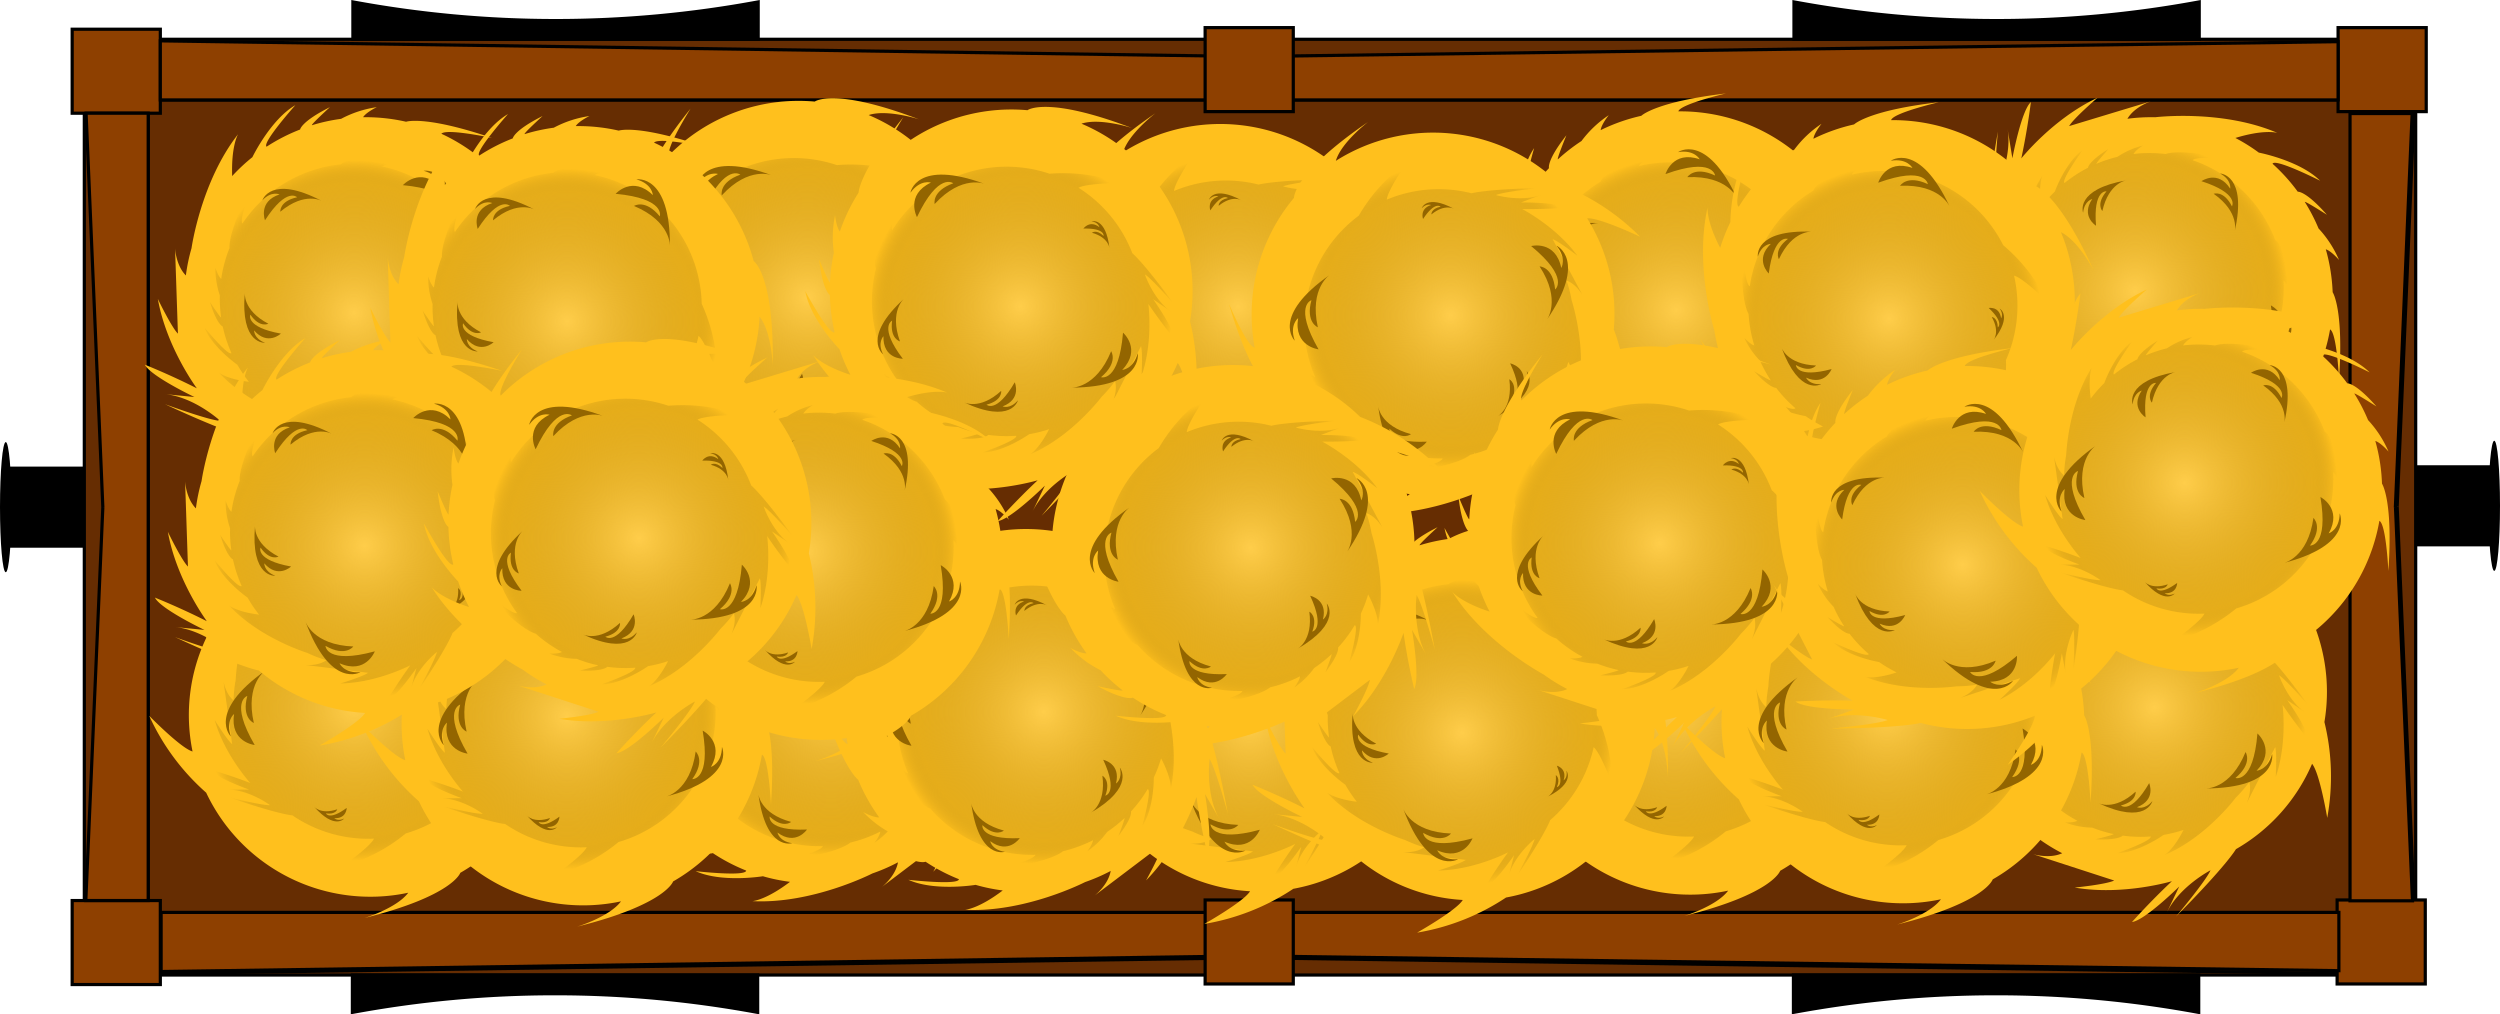 <svg xmlns="http://www.w3.org/2000/svg" xmlns:xlink="http://www.w3.org/1999/xlink" viewBox="0 0 782.8 317.6"><defs><style>.cls-1{fill:#662d02;}.cls-1,.cls-2,.cls-3,.cls-4{stroke:#000;stroke-miterlimit:10;}.cls-2{fill:#8e4000;}.cls-3{fill:none;}.cls-5{fill:#ffc01d;}.cls-6{fill:url(#radial-gradient);}.cls-7{fill:#936500;}.cls-8{fill:url(#radial-gradient-2);}.cls-9{fill:url(#radial-gradient-3);}.cls-10{fill:url(#radial-gradient-4);}.cls-11{fill:url(#radial-gradient-5);}.cls-12{fill:url(#radial-gradient-6);}.cls-13{fill:url(#radial-gradient-7);}.cls-14{fill:url(#radial-gradient-8);}.cls-15{fill:url(#radial-gradient-9);}.cls-16{fill:url(#radial-gradient-10);}.cls-17{fill:url(#radial-gradient-11);}.cls-18{fill:url(#radial-gradient-12);}.cls-19{fill:url(#radial-gradient-13);}.cls-20{fill:url(#radial-gradient-14);}.cls-21{fill:url(#radial-gradient-15);}.cls-22{fill:url(#radial-gradient-16);}.cls-23{fill:url(#radial-gradient-17);}.cls-24{fill:url(#radial-gradient-18);}.cls-25{fill:url(#radial-gradient-19);}.cls-26{fill:url(#radial-gradient-20);}.cls-27{fill:url(#radial-gradient-21);}.cls-28{fill:url(#radial-gradient-22);}.cls-29{fill:url(#radial-gradient-23);}.cls-30{fill:url(#radial-gradient-24);}.cls-31{fill:url(#radial-gradient-25);}</style><radialGradient id="radial-gradient" cx="186.53" cy="234.64" r="47.79" gradientUnits="userSpaceOnUse"><stop offset="0" stop-color="#ffcd4a"/><stop offset="0.85" stop-color="#bf9016" stop-opacity="0.4"/><stop offset="1" stop-color="#ffc01d"/></radialGradient><radialGradient id="radial-gradient-2" cx="321.62" cy="246.78" r="47.79" gradientTransform="translate(-13.23 448.11) rotate(-70.06)" xlink:href="#radial-gradient"/><radialGradient id="radial-gradient-3" cx="334.7" cy="373.59" r="47.79" gradientTransform="translate(351.18 721.67) rotate(-125.23)" xlink:href="#radial-gradient"/><radialGradient id="radial-gradient-4" cx="329.3" cy="466" r="47.79" gradientTransform="translate(103.28 -46.18) rotate(-25.37)" xlink:href="#radial-gradient"/><radialGradient id="radial-gradient-5" cx="410.67" cy="442.26" r="47.79" gradientTransform="translate(1065.78 -282.77) rotate(75.08)" xlink:href="#radial-gradient"/><radialGradient id="radial-gradient-6" cx="393.18" cy="1014.69" r="47.79" gradientTransform="translate(1065.78 -282.77) rotate(75.08)" xlink:href="#radial-gradient"/><radialGradient id="radial-gradient-7" cx="306.82" cy="197.88" r="47.79" gradientTransform="translate(351.18 721.67) rotate(-125.23)" xlink:href="#radial-gradient"/><radialGradient id="radial-gradient-8" cx="466.82" cy="363.43" r="47.79" xlink:href="#radial-gradient"/><radialGradient id="radial-gradient-9" cx="498.93" cy="615.15" r="47.79" gradientTransform="translate(1065.78 -282.77) rotate(75.08)" xlink:href="#radial-gradient"/><radialGradient id="radial-gradient-10" cx="344.94" cy="687.03" r="47.79" gradientTransform="translate(-13.23 448.11) rotate(-70.06)" xlink:href="#radial-gradient"/><radialGradient id="radial-gradient-11" cx="253.15" cy="237.34" r="47.79" xlink:href="#radial-gradient"/><radialGradient id="radial-gradient-12" cx="341.79" cy="310.32" r="47.79" gradientTransform="translate(-13.23 448.11) rotate(-70.06)" xlink:href="#radial-gradient"/><radialGradient id="radial-gradient-13" cx="294.06" cy="426.45" r="47.79" gradientTransform="translate(351.18 721.67) rotate(-125.23)" xlink:href="#radial-gradient"/><radialGradient id="radial-gradient-14" cx="388.34" cy="496.98" r="47.79" gradientTransform="translate(103.28 -46.18) rotate(-25.37)" xlink:href="#radial-gradient"/><radialGradient id="radial-gradient-15" cx="412.93" cy="951.02" r="47.79" gradientTransform="translate(1065.78 -282.77) rotate(75.08)" xlink:href="#radial-gradient"/><radialGradient id="radial-gradient-16" cx="266.19" cy="250.73" r="47.79" gradientTransform="translate(351.18 721.67) rotate(-125.23)" xlink:href="#radial-gradient"/><radialGradient id="radial-gradient-17" cx="533.43" cy="366.13" r="47.79" xlink:href="#radial-gradient"/><radialGradient id="radial-gradient-18" cx="518.69" cy="551.48" r="47.79" gradientTransform="translate(1065.78 -282.77) rotate(75.08)" xlink:href="#radial-gradient"/><radialGradient id="radial-gradient-19" cx="382.06" cy="865.65" r="47.79" gradientTransform="translate(1065.78 -282.77) rotate(75.08)" xlink:href="#radial-gradient"/><radialGradient id="radial-gradient-20" cx="340.36" cy="523.81" r="47.79" gradientTransform="translate(-13.23 448.11) rotate(-70.06)" xlink:href="#radial-gradient"/><radialGradient id="radial-gradient-21" cx="189.73" cy="307.57" r="47.79" xlink:href="#radial-gradient"/><radialGradient id="radial-gradient-22" cx="270.75" cy="333.32" r="47.79" gradientTransform="translate(351.18 721.67) rotate(-125.23)" xlink:href="#radial-gradient"/><radialGradient id="radial-gradient-23" cx="376.16" cy="576.44" r="47.79" gradientTransform="translate(103.28 -46.18) rotate(-25.37)" xlink:href="#radial-gradient"/><radialGradient id="radial-gradient-24" cx="472.64" cy="442.71" r="47.79" gradientTransform="translate(1065.78 -282.77) rotate(75.08)" xlink:href="#radial-gradient"/><radialGradient id="radial-gradient-25" cx="232.8" cy="222.89" r="47.79" gradientTransform="translate(-13.23 448.11) rotate(-70.06)" xlink:href="#radial-gradient"/></defs><g id="Layer_1" data-name="Layer 1"><rect class="cls-1" x="26.4" y="12.3" width="730" height="293"/><rect class="cls-1" x="46.4" y="31.3" width="690" height="255"/><rect class="cls-2" x="22.6" y="9.15" width="27.6" height="26.3"/><rect class="cls-2" x="22.6" y="281.98" width="27.6" height="26.3"/><rect class="cls-2" x="732.1" y="8.65" width="27.6" height="26.3"/><rect class="cls-2" x="731.8" y="281.8" width="27.6" height="26.3"/><path class="cls-2" d="M107.8,295.5l-5.25-123.35H122V418.67H102.47L107.8,295.5" transform="translate(-75.6 -136.7)"/><polyline class="cls-2" points="391.4 17.7 50.2 12.79 50.2 31.3 732.1 31.3 732.1 13.05 391.4 17.7"/><line class="cls-3" x1="755.91" y1="34.95" x2="750.6" y2="158.63"/><line class="cls-3" x1="755.86" y1="281.8" x2="750.6" y2="158.63"/><line class="cls-3" x1="50.2" y1="304.8" x2="391.65" y2="299.9"/><line class="cls-3" x1="731.8" y1="304.8" x2="391.65" y2="299.9"/><polyline class="cls-2" points="391.65 299.3 50.45 304.21 50.45 285.69 732.35 285.69 732.35 303.94 391.65 299.3"/><path class="cls-2" d="M825.64,295.59l5.25-123.35H811.44V418.76H831l-5.32-123.17" transform="translate(-75.6 -136.7)"/><path class="cls-4" d="M313,137.3a347,347,0,0,1-63.45,5.85,347.45,347.45,0,0,1-63.45-5.85V149H313Z" transform="translate(-75.6 -136.7)"/><path class="cls-4" d="M764.22,137.3a347,347,0,0,1-63.45,5.85,347.35,347.35,0,0,1-63.44-5.85V149H764.22Z" transform="translate(-75.6 -136.7)"/><path class="cls-4" d="M312.84,453.7a347,347,0,0,0-126.9,0V442h126.9Z" transform="translate(-75.6 -136.7)"/><path class="cls-4" d="M764.06,453.7a347,347,0,0,0-126.9,0V442h126.9Z" transform="translate(-75.6 -136.7)"/><rect x="756.4" y="145.68" width="24.6" height="25.4"/><ellipse cx="781" cy="158.38" rx="1.8" ry="20.38"/><rect x="77.4" y="282.8" width="24.6" height="25.4" transform="translate(103.8 454.3) rotate(-180)"/><ellipse cx="1.8" cy="158.8" rx="1.8" ry="20.38"/><rect class="cls-2" x="377.35" y="8.65" width="27.6" height="26.3"/><rect class="cls-2" x="377.35" y="281.8" width="27.6" height="26.3"/></g><g id="_0-10" data-name="0-10"><g id="_1" data-name="1"><path class="cls-5" d="M251,248.45s-.36-10.56-4.12-15.29a56.84,56.84,0,0,1-46.55,53.08,71.5,71.5,0,0,1-27.86,11s12.39-7,14.3-10.23a56.54,56.54,0,0,1-33.26-13.29h0c-.28-.05-5.87-1-26.25-10.46,0,0,13.6,5,17.32,5.23,0,0-8.1-7.48-17.32-8.38l9.22.9s-13.72-6.52-15.52-10.12c0,0,7.81,3.1,16.28,7.4,0,0-9.52-12.79-12.22-28,.25.52,4.32,8.92,6.29,10.88l-.9-26.75s.26,5.38,3.39,8.53a55.86,55.86,0,0,1,1.77-8.53s2.93-20.85,14.58-35.7c-.34.6-2.15,4.28-1.85,13.11a56.29,56.29,0,0,1,6.33-5.92,0,0,0,0,1,0,0c.34-.7,5.92-11.92,13.45-16.28,0,0-10.56,11.85-9,13a56.71,56.71,0,0,1,10.49-5.38s.29-2.47,9.33-7c-.34.32-6.1,5.57-5.61,5.66h0a56.18,56.18,0,0,1,9.11-2,34.2,34.2,0,0,1,11.19-3.66s-3.3,1.57-4.3,3.15h.81a56.64,56.64,0,0,1,12.65,1.42h0c.42-.14,6.63-1.83,26.94,5.08-1.25-.26-14.41-3-15.89-1.32A56.9,56.9,0,0,1,245,215.81S251.4,219.88,251,248.45Z" transform="translate(-75.6 -136.7)"/><path class="cls-6" d="M206.92,187.58s-7.78-1-11.69,1.24a42.17,42.17,0,0,1,33.47,40.31,53,53,0,0,1,4.84,21.71s-3.65-9.89-5.83-11.68A41.93,41.93,0,0,1,214.09,262h0c-.07.2-1.45,4.18-10.73,18,0,0,5.25-9.39,5.86-12.09,0,0-6.43,5.07-8.17,11.72l1.74-6.65s-6.38,9.29-9.23,10.19c0,0,3.18-5.36,7.32-11.07,0,0-10.48,5.49-21.92,5.69.41-.12,7-2.12,8.71-3.34L168,272s4,.44,6.65-1.49a41,41,0,0,1-6.05-2.29s-14.93-4.58-24.46-14.85c.4.32,2.89,2.07,9.39,2.88a42.18,42.18,0,0,1-3.6-5.33h0c-.48-.33-8-5.73-10.36-11.75,0,0,7.45,9.12,8.5,8.09a42.32,42.32,0,0,1-2.72-8.31s-1.78-.51-4-7.66c.19.29,3.37,5.13,3.49,4.78h0a42.83,42.83,0,0,1-.41-6.91,25.52,25.52,0,0,1-1.37-8.63s.76,2.6,1.8,3.52l.09-.6a42,42,0,0,1,2.52-9.1v0c0-.32-.57-5.07,6.87-19.15-.34.89-3.91,10.21-2.83,11.49a42.26,42.26,0,0,1,30.85-18.54S186,183.92,206.92,187.58Z" transform="translate(-75.6 -136.7)"/><path class="cls-7" d="M218.76,211.15s.49-7.74-11.25-12.66c0,0,3.48-2.32,8.08,3.26,0,0,1.92-5.57-13.84-7.07,0,0,5.26-5.88,11.66.42,0,0-.13-3.51-5.16-4.93C208.25,190.17,218.89,188.25,218.76,211.15Z" transform="translate(-75.6 -136.7)"/><path class="cls-7" d="M168,258.33s2.28,7.4,15,7.87c0,0-2.44,3.39-8.71-.2,0,0,.17,5.88,15.44,1.72,0,0-2.85,7.36-11.06,3.72,0,0,1.36,3.25,6.58,2.8C185.28,274.24,176,279.79,168,258.33Z" transform="translate(-75.6 -136.7)"/><path class="cls-7" d="M152.27,228.24s-.82,5.55,7.35,9.82c0,0-2.65,1.46-5.63-2.84,0,0-1.73,3.9,9.56,5.94,0,0-4.16,3.92-8.39-1,0,0-.12,2.54,3.43,3.88C158.59,244,150.79,244.76,152.27,228.24Z" transform="translate(-75.6 -136.7)"/><path class="cls-7" d="M176.46,199.67s-5.3-3.18-13.09,3.32c0,0-.36-3.3,5.27-4.52,0,0-3.23-3.4-10.07,7.21,0,0-2.23-5.88,4.57-8.1,0,0-2.53-1.2-5.38,1.84C157.76,199.42,160.3,191.19,176.46,199.67Z" transform="translate(-75.6 -136.7)"/><path class="cls-7" d="M213.17,254.73s3.08-1.32,2.69-6.82c0,0,1.57.89.32,3.76,0,0,2.52-.35,0-6.72,0,0,3.3.88,2.12,4.58,0,0,1.33-.74.89-3C219.21,246.57,222,250.3,213.17,254.73Z" transform="translate(-75.6 -136.7)"/></g><g id="_2" data-name="2"><path class="cls-5" d="M363.38,174.07s-10.05-3.26-15.78-1.34a56.84,56.84,0,0,1,34,61.86,71.54,71.54,0,0,1,.88,30s-2.32-14-4.74-16.94a56.59,56.59,0,0,1-23.84,26.74h0c-.15.24-3,5.16-18.79,21.11,0,0,9.33-11.09,10.83-14.5,0,0-9.8,5.06-13.79,13.42l4-8.36s-10.81,10.68-14.8,11.14c0,0,5.57-6.28,12.5-12.78,0,0-15.27,4.59-30.45,1.95.58,0,9.86-1,12.38-2.2l-25.46-8.27s5.15,1.59,9.18-.28A55.74,55.74,0,0,1,292.1,271s-18.6-9.86-28.59-25.87c.45.52,3.29,3.48,11.7,6.2a55.42,55.42,0,0,1-3.41-8v0c-.54-.56-9.18-9.63-10.71-18.19,0,0,7.53,14,9.19,12.87a56.34,56.34,0,0,1-1.48-11.69s-2.23-1.12-3.37-11.15c.19.43,3.16,7.64,3.41,7.21h0a55.16,55.16,0,0,1,1.21-9.25,34.16,34.16,0,0,1,.38-11.77s.35,3.64,1.49,5.12l.27-.77a56.41,56.41,0,0,1,5.65-11.41h0c0-.45.55-6.86,14-23.6-.67,1.09-7.77,12.51-6.66,14.49a56.86,56.86,0,0,1,45.53-16.68S336.68,163.91,363.38,174.07Z" transform="translate(-75.6 -136.7)"/><path class="cls-8" d="M291.15,194.71s-3.56,7-2.82,11.41a42.18,42.18,0,0,1,49.31-17.72,53,53,0,0,1,22.05,2.85s-10.54.06-13,1.5a42,42,0,0,1,16.81,20.59h0c.16.14,3.44,2.79,13.28,16.23,0,0-7-8.13-9.36-9.62,0,0,2.56,7.77,8.23,11.67l-5.67-3.9s6.57,9.17,6.44,12.15c0,0-4-4.82-7.91-10.66,0,0,1.58,11.73-2.12,22.55,0-.43.4-7.35-.17-9.33l-9,17.69s1.77-3.58.87-6.76a40.69,40.69,0,0,1-4.22,4.91s-9.4,12.48-22.3,17.93c.44-.27,2.93-2,5.92-7.85a41.9,41.9,0,0,1-6.24,1.57h0c-.48.33-8.13,5.61-14.59,5.73,0,0,11.12-3.89,10.51-5.23a42.08,42.08,0,0,1-8.75-.28s-1.07,1.5-8.56,1.16c.34-.08,6-1.42,5.68-1.65h0a41,41,0,0,1-6.64-2,25.17,25.17,0,0,1-8.58-1.65s2.71.17,3.92-.5l-.53-.28a42.08,42.08,0,0,1-7.7-5.47h0c-.32-.06-5-1.19-15.66-13,.71.61,8.26,7.15,9.84,6.57A42.26,42.26,0,0,1,283.26,218S280.58,213.09,291.15,194.71Z" transform="translate(-75.6 -136.7)"/><path class="cls-7" d="M317.34,191.61s-7.1-3.09-15.74,6.26c0,0-1-4.05,5.82-6.48,0,0-4.57-3.7-11.36,10.6,0,0-3.73-7,4.37-10.82,0,0-3.34-1.08-6.4,3.17C294,194.34,295.86,183.69,317.34,191.61Z" transform="translate(-75.6 -136.7)"/><path class="cls-7" d="M344.39,255.39s7.74.39,12.52-11.41c0,0,2.35,3.44-3.16,8.12,0,0,5.59,1.84,6.88-13.94,0,0,5.95,5.19-.27,11.67,0,0,3.51-.17,4.87-5.23C365.23,244.6,367.29,255.22,344.39,255.39Z" transform="translate(-75.6 -136.7)"/><path class="cls-7" d="M310.74,260s4.94,2.66,11.74-3.56c0,0,.46,3-4.6,4.32,0,0,3.08,3,8.85-7,0,0,2.27,5.24-3.82,7.54,0,0,2.35,1,4.82-1.9C327.73,259.39,325.76,267,310.74,260Z" transform="translate(-75.6 -136.7)"/><path class="cls-7" d="M292.13,227.47s-4.8,3.89-1.34,13.43c0,0-3.23-.79-2.46-6.5,0,0-4.29,1.89,3.34,11.93,0,0-6.28.09-6.05-7.06,0,0-2,2-.1,5.69C285.52,245,278.65,239.77,292.13,227.47Z" transform="translate(-75.6 -136.7)"/><path class="cls-7" d="M356.41,211.73s-.2-3.35-5.5-4.85c0,0,1.38-1.18,3.64,1,0,0,.54-2.49-6.31-2.31,0,0,2-2.8,5-.43,0,0-.24-1.5-2.47-1.85C350.8,203.27,355.27,201.89,356.41,211.73Z" transform="translate(-75.6 -136.7)"/></g><g id="_3" data-name="3"><path class="cls-5" d="M437.38,172.17s-8.41,6.39-10.11,12.19a56.84,56.84,0,0,1,70.21,7.4,71.48,71.48,0,0,1,25.09,16.39S509.74,202,506,202.37a56.57,56.57,0,0,1,8.33,34.83h0c.12.26,2.54,5.4,6.6,27.48,0,0-3.77-14-5.72-17.17,0,0-1.43,10.93,3.15,19l-4.58-8.06s2.59,15,.68,18.52c0,0-2-8.17-3.34-17.57,0,0-5,15.16-15.79,26.11.28-.5,4.79-8.67,5.26-11.41l-21.34,16.17s4.25-3.32,5-7.69a56.62,56.62,0,0,1-8,3.47s-18.72,9.64-37.57,8.69c.68-.07,4.73-.72,11.77-6.05a57.65,57.65,0,0,1-8.49-1.76h0c-.77.12-13.15,2-21.06-1.6,0,0,15.78,1.79,15.82-.19a56.46,56.46,0,0,1-10.44-5.46s-2.19,1.19-11.07-3.61c.46.1,8.07,1.77,7.86,1.32h0a56.63,56.63,0,0,1-6.9-6.28,34.29,34.29,0,0,1-9.44-7s3.19,1.79,5.05,1.7l-.47-.66A56.47,56.47,0,0,1,405.15,254v0c-.36-.26-5.32-4.36-11.39-24.93.51,1.17,5.83,13.52,8.09,13.74a56.88,56.88,0,0,1,12.3-46.9S413.79,188.29,437.38,172.17Z" transform="translate(-75.6 -136.7)"/><path class="cls-9" d="M413.07,243.25s3.7,6.91,7.75,8.83a42.18,42.18,0,0,1,13.62-50.59A53.11,53.11,0,0,1,449.38,185s-6,8.7-6.17,11.5a41.91,41.91,0,0,1,26.5-2h0c.2-.05,4.25-1.23,20.9-1.63,0,0-10.69,1.13-13.24,2.19,0,0,7.84,2.33,14.27-.09l-6.43,2.42s11.27-.15,13.65,1.66c0,0-6.22.49-13.27.4,0,0,10.53,5.4,17.3,14.62-.34-.26-5.8-4.52-7.75-5.18l9.36,17.52s-1.94-3.5-5.05-4.57a42.32,42.32,0,0,1,1.61,6.26s4.88,14.84,2,28.55c0-.51,0-3.56-3.06-9.34a42.06,42.06,0,0,1-2.28,6s0,0,0,0c0,.57,0,9.87-3.63,15.24,0,0,3.15-11.35,1.71-11.61a41.63,41.63,0,0,1-5.23,7s.62,1.74-3.93,7.7c.12-.33,2.24-5.71,1.88-5.61h0a41.49,41.49,0,0,1-5.41,4.32,25.48,25.48,0,0,1-6.26,6.11s1.69-2.13,1.84-3.51l-.54.27a41.76,41.76,0,0,1-8.89,3.2h0c-.24.23-3.82,3.39-19.61,5.43.92-.23,10.59-2.69,11-4.32a42.25,42.25,0,0,1-32.94-14.49S422.13,262.42,413.07,243.25Z" transform="translate(-75.6 -136.7)"/><path class="cls-7" d="M425.49,220s-6.6,4.07-3.86,16.5c0,0-3.89-1.51-2-8.48,0,0-5.65,1.64,2.21,15.38,0,0-7.84-.91-6.38-9.77,0,0-2.8,2.13-1.06,7.07C414.41,240.68,406.71,233.09,425.49,220Z" transform="translate(-75.6 -136.7)"/><path class="cls-7" d="M493.29,234.2s4.73-6.13-2.22-16.79c0,0,4.17,0,4.86,7.23,0,0,4.71-3.53-7.51-13.61,0,0,7.66-1.91,9.43,6.89,0,0,1.86-3-1.51-7C496.34,210.93,506.22,215.31,493.29,234.2Z" transform="translate(-75.6 -136.7)"/><path class="cls-7" d="M477.81,264.44s5-2.54,3.78-11.68c0,0,2.72,1.33.93,6.25,0,0,4.17-.85-.67-11.24,0,0,5.6,1.13,4,7.44,0,0,2.15-1.37,1.2-5C487.06,250.17,492.16,256.11,477.81,264.44Z" transform="translate(-75.6 -136.7)"/><path class="cls-7" d="M440.52,261.16s.46,6.16,10.26,8.77c0,0-2.5,2.2-6.74-1.7,0,0-.91,4.61,11.7,4.07,0,0-3.52,5.22-9.25.94,0,0,.48,2.76,4.61,3.34C451.1,276.58,442.91,279.25,440.52,261.16Z" transform="translate(-75.6 -136.7)"/><path class="cls-7" d="M464.31,199.41s-2.86-1.76-7.12,1.73c0,0-.18-1.79,2.89-2.42,0,0-1.74-1.87-5.51,3.86,0,0-1.18-3.21,2.52-4.38,0,0-1.36-.66-2.93,1C454.16,199.18,455.58,194.72,464.31,199.41Z" transform="translate(-75.6 -136.7)"/></g><g id="_4" data-name="4"><path class="cls-5" d="M664.59,218.71s-4.85-9.39-10.27-12.05A56.83,56.83,0,0,1,635,274.56a71.42,71.42,0,0,1-20.44,21.91s8.21-11.59,8.54-15.37a56.49,56.49,0,0,1-35.75,2.24h0c-.27.07-5.75,1.57-28.2,1.79,0,0,14.43-1.32,17.89-2.69,0,0-10.52-3.29-19.24-.16l8.72-3.13s-15.19,0-18.36-2.5c0,0,8.39-.54,17.88-.29,0,0-14.08-7.47-23-20,.45.37,7.73,6.21,10.35,7.14L541.07,239.7s2.54,4.75,6.72,6.25a55.7,55.7,0,0,1-2-8.46s-6.29-20.1-2.12-38.51c0,.69-.11,4.79,3.94,12.64a56.94,56.94,0,0,1,3.18-8.06h0c0-.78.24-13.31,5.18-20.48,0,0-4.47,15.23-2.52,15.62a56.57,56.57,0,0,1,7.17-9.36s-.8-2.35,5.45-10.28c-.17.43-3.13,7.64-2.65,7.52h0a56.84,56.84,0,0,1,7.37-5.72,34.37,34.37,0,0,1,8.55-8.1s-2.31,2.83-2.54,4.69l.73-.36a56.81,56.81,0,0,1,12-4.13h0c.31-.31,5.2-4.49,26.51-7-1.24.3-14.32,3.43-14.92,5.61a56.93,56.93,0,0,1,44.1,20.17S652.76,192.7,664.59,218.71Z" transform="translate(-75.6 -136.7)"/><path class="cls-10" d="M598.73,182.58s-7.45,2.45-10,6.12a42.16,42.16,0,0,1,47.51,22.09,53,53,0,0,1,13.67,17.54s-7.54-7.38-10.26-8.05a42.06,42.06,0,0,1-2.53,26.46h0c0,.21.48,4.4-2,20.88,0,0,.72-10.73.11-13.43,0,0-3.63,7.33-2.35,14.09l-1.28-6.76s-1.79,11.13-4,13.17c0,0,.58-6.21,1.88-13.14,0,0-7.12,9.45-17.37,14.53.32-.28,5.46-4.93,6.44-6.75l-18.86,6.22s3.77-1.3,5.36-4.19a42.57,42.57,0,0,1-6.44.52s-15.46,2.26-28.47-2.94c.5.11,3.5.64,9.73-1.42a41.1,41.1,0,0,1-5.54-3.27h0c-.57-.09-9.72-1.73-14.4-6.18,0,0,10.64,5.05,11.15,3.67a42.15,42.15,0,0,1-6-6.35s-1.82.31-6.9-5.2c.3.18,5.24,3.19,5.2,2.82h0a41.33,41.33,0,0,1-3.33-6.07,25.33,25.33,0,0,1-4.94-7.2s1.8,2,3.14,2.4c-.07-.19-.12-.38-.18-.57a41.62,41.62,0,0,1-1.62-9.31h0c-.19-.27-2.68-4.34-2-20.25.08.94.84,10.9,2.38,11.59a42.2,42.2,0,0,1,19.92-30S578.29,188.21,598.73,182.58Z" transform="translate(-75.6 -136.7)"/><path class="cls-7" d="M619.52,198.79s-2.87-7.19-15.58-6.62c0,0,2.15-3.57,8.69-.51,0,0-.65-5.85-15.53-.45,0,0,2.24-7.57,10.72-4.62,0,0-1.62-3.12-6.79-2.25C601,184.34,609.83,178.05,619.52,198.79Z" transform="translate(-75.6 -136.7)"/><path class="cls-7" d="M593.9,263.16s5.23,5.71,16.92.69c0,0-.75,4.1-8,3.55,0,0,2.68,5.24,14.7-5.07,0,0,.57,7.88-8.4,8.11,0,0,2.62,2.35,7.14-.29C616.3,270.15,610.29,279.14,593.9,263.16Z" transform="translate(-75.6 -136.7)"/><path class="cls-7" d="M566.77,242.73s1.63,5.36,10.85,5.72c0,0-1.77,2.45-6.31-.16,0,0,.11,4.27,11.18,1.27,0,0-2.07,5.33-8,2.68,0,0,1,2.36,4.76,2C579.24,254.28,572.51,258.29,566.77,242.73Z" transform="translate(-75.6 -136.7)"/><path class="cls-7" d="M576.38,206.55s-6.14-.61-10.4,8.6c0,0-1.74-2.83,2.83-6.34,0,0-4.38-1.68-6,10.83,0,0-4.54-4.36.66-9.28,0,0-2.81,0-4.08,4C559.38,214.34,558.15,205.81,576.38,206.55Z" transform="translate(-75.6 -136.7)"/><path class="cls-7" d="M633.14,240.57s2.22-2.51-.49-7.31c0,0,1.8.13,1.9,3.26,0,0,2.13-1.4-2.86-6.09,0,0,3.36-.61,3.88,3.24,0,0,.88-1.24-.46-3.06C635.11,230.61,639.26,232.77,633.14,240.57Z" transform="translate(-75.6 -136.7)"/></g><g id="_5" data-name="5"><path class="cls-5" d="M747.37,293.71s10.11-3.07,13.71-7.92a56.82,56.82,0,0,1-63.27-31.32A71.37,71.37,0,0,1,680,230.39s9.91,10.18,13.56,11.19A56.53,56.53,0,0,1,697.82,206h0c0-.29-.5-5.94,3.35-28.06,0,0-1.32,14.43-.59,18.08,0,0,5.14-9.75,3.64-18.89l1.5,9.14s2.77-14.94,5.79-17.6c0,0-1,8.34-3,17.63,0,0,9.91-12.49,23.88-19-.44.38-7.51,6.47-8.9,8.88l25.62-7.76s-5.13,1.64-7.37,5.47a56.75,56.75,0,0,1,8.7-.48s20.9-2.54,38.25,4.9c-.67-.18-4.69-1-13.15,1.59a55.39,55.39,0,0,1,7.35,4.59h0c.76.14,13,2.65,19.19,8.8,0,0-14.17-7.15-14.9-5.31a56.8,56.8,0,0,1,7.9,8.75s2.46-.36,9.13,7.22c-.4-.24-7-4.46-6.92-4h0a56.36,56.36,0,0,1,4.29,8.28,34.17,34.17,0,0,1,6.42,9.88s-2.37-2.79-4.15-3.35c.08.26.15.52.22.78A56.91,56.91,0,0,1,806,228.2v0c.24.37,3.47,5.94,2,27.34-.07-1.27-.77-14.71-2.81-15.69a56.93,56.93,0,0,1-27.83,39.71S775.09,286.79,747.37,293.71Z" transform="translate(-75.6 -136.7)"/><path class="cls-11" d="M794.85,235.49s-1.07-7.76-4.21-11a42.18,42.18,0,0,1-30.33,42.72,53.13,53.13,0,0,1-19.73,10.26s8.61-6.08,9.78-8.64a41.93,41.93,0,0,1-25.57-7.28h0c-.21,0-4.42-.33-20.18-5.73,0,0,10.42,2.65,13.19,2.54,0,0-6.55-4.9-13.43-4.87l6.88,0s-10.62-3.78-12.23-6.3c0,0,6,1.7,12.58,4.23,0,0-8-8.72-11.14-19.71.22.36,3.87,6.25,5.47,7.55l-2.69-19.68s.6,3.95,3.15,6a40.27,40.27,0,0,1,.66-6.43s.58-15.62,8.05-27.46c-.21.47-1.26,3.32-.37,9.82A41.43,41.43,0,0,1,719,196.7h0c.2-.55,3.47-9.25,8.69-13,0,0-6.89,9.55-5.63,10.3a42,42,0,0,1,7.34-4.77s0-1.85,6.36-5.85c-.23.27-4.08,4.58-3.72,4.61h0a41.48,41.48,0,0,1,6.57-2.18,25.57,25.57,0,0,1,8-3.55s-2.32,1.41-2.94,2.65l.6-.07a42,42,0,0,1,9.45.09h0c.3-.13,4.76-1.85,20.28,1.71-1-.1-10.87-1.15-11.84.23a42.22,42.22,0,0,1,25.86,25S793,214.37,794.85,235.49Z" transform="translate(-75.6 -136.7)"/><path class="cls-7" d="M775.12,253s7.6-1.52,9.34-14.13c0,0,3.13,2.76-1.07,8.65,0,0,5.87.42,3.26-15.2,0,0,7,3.58,2.6,11.38,0,0,3.36-1,3.44-6.26C792.69,237.44,797.28,247.23,775.12,253Z" transform="translate(-75.6 -136.7)"/><path class="cls-7" d="M716.48,216.13s-6.57,4.1-3.75,16.51c0,0-3.9-1.48-2.05-8.47,0,0-5.64,1.68,2.32,15.37,0,0-7.85-.86-6.45-9.72,0,0-2.78,2.14-1,7.07C705.54,236.89,697.79,229.35,716.48,216.13Z" transform="translate(-75.6 -136.7)"/><path class="cls-7" d="M741.49,193.15s-5.58.64-7.6,9.63c0,0-2.09-2.18,1.3-6.17,0,0-4.21-.66-3.28,10.77,0,0-4.86-3-1.18-8.37,0,0-2.49.53-2.87,4.31C727.86,203.32,725.14,196,741.49,193.15Z" transform="translate(-75.6 -136.7)"/><path class="cls-7" d="M775.32,209.17s1.71-5.94-6.57-11.79c0,0,3.1-1.2,5.72,3.93,0,0,2.45-4-9.55-7.88,0,0,5.1-3.67,9,2.34,0,0,.5-2.76-3.17-4.74C770.75,191,779.36,191.37,775.32,209.17Z" transform="translate(-75.6 -136.7)"/><path class="cls-7" d="M731.57,258.82s2.07,2.63,7.28.84c0,0-.46,1.75-3.55,1.28,0,0,1,2.35,6.51-1.71,0,0,0,3.41-3.89,3.22,0,0,1.05,1.1,3.09.11C741,262.56,738.13,266.24,731.57,258.82Z" transform="translate(-75.6 -136.7)"/></g><g id="_6" data-name="6"><path class="cls-5" d="M189.72,424.15s10.11-3.07,13.71-7.92a56.83,56.83,0,0,1-63.27-31.32,71.52,71.52,0,0,1-17.84-24.08S132.24,371,135.89,372a56.53,56.53,0,0,1,4.28-35.56h0c0-.28-.51-5.94,3.35-28.06,0,0-1.32,14.43-.6,18.08,0,0,5.14-9.75,3.64-18.89l1.5,9.14s2.77-14.93,5.79-17.6c0,0-1,8.34-3,17.64,0,0,9.91-12.5,23.87-19-.44.38-7.51,6.47-8.89,8.88l25.61-7.76s-5.13,1.64-7.37,5.48a55.53,55.53,0,0,1,8.7-.49s20.9-2.54,38.25,4.9c-.67-.17-4.69-1-13.14,1.59a55.39,55.39,0,0,1,7.35,4.59h0c.76.14,13,2.65,19.19,8.8,0,0-14.17-7.15-14.9-5.31a56.29,56.29,0,0,1,7.9,8.75s2.46-.35,9.13,7.22c-.4-.24-6.95-4.46-6.91-4h0a56.94,56.94,0,0,1,4.29,8.29,34.17,34.17,0,0,1,6.41,9.87s-2.36-2.79-4.15-3.35c.08.26.15.52.22.78a56.33,56.33,0,0,1,1.88,12.59v0c.24.37,3.47,5.94,2,27.34-.07-1.27-.77-14.71-2.81-15.69A56.9,56.9,0,0,1,219.73,410S217.44,417.23,189.72,424.15Z" transform="translate(-75.6 -136.7)"/><path class="cls-12" d="M237.2,365.94s-1.07-7.77-4.2-11a42.19,42.19,0,0,1-30.34,42.72,53,53,0,0,1-19.73,10.26s8.62-6.08,9.78-8.63A42,42,0,0,1,167.15,392h0c-.21,0-4.41-.32-20.17-5.73,0,0,10.41,2.65,13.18,2.54,0,0-6.55-4.9-13.42-4.87l6.87,0s-10.62-3.78-12.22-6.3c0,0,6,1.7,12.58,4.23,0,0-8-8.72-11.15-19.71.23.36,3.87,6.25,5.47,7.55L145.59,350s.6,4,3.15,6a41.46,41.46,0,0,1,.66-6.43s.58-15.61,8-27.46c-.2.47-1.26,3.32-.37,9.82a40.6,40.6,0,0,1,4.23-4.85h0c.2-.54,3.47-9.25,8.7-13,0,0-6.9,9.55-5.64,10.3a42.78,42.78,0,0,1,7.34-4.77s0-1.84,6.36-5.84c-.23.26-4.08,4.57-3.71,4.6h0a41.94,41.94,0,0,1,6.58-2.18,25.38,25.38,0,0,1,8-3.55s-2.32,1.41-2.93,2.65l.59-.06a42.58,42.58,0,0,1,9.45.08h0c.3-.13,4.76-1.85,20.28,1.71-.94-.1-10.87-1.15-11.83.23a42.2,42.2,0,0,1,25.85,25S235.36,344.81,237.2,365.94Z" transform="translate(-75.6 -136.7)"/><path class="cls-7" d="M217.48,383.44s7.6-1.52,9.34-14.13c0,0,3.12,2.77-1.08,8.65,0,0,5.87.42,3.27-15.2,0,0,7,3.58,2.59,11.38,0,0,3.37-1,3.45-6.26C235.05,367.88,239.64,377.67,217.48,383.44Z" transform="translate(-75.6 -136.7)"/><path class="cls-7" d="M158.83,346.57s-6.57,4.1-3.75,16.51c0,0-3.9-1.48-2.05-8.46,0,0-5.64,1.67,2.32,15.36,0,0-7.85-.86-6.45-9.72,0,0-2.78,2.14-1,7.07C147.89,367.33,140.14,359.79,158.83,346.57Z" transform="translate(-75.6 -136.7)"/><path class="cls-7" d="M183.84,323.59s-5.57.64-7.6,9.63c0,0-2.08-2.18,1.3-6.17,0,0-4.21-.66-3.27,10.77,0,0-4.87-3-1.19-8.37,0,0-2.49.53-2.86,4.31C170.22,333.76,167.5,326.41,183.84,323.59Z" transform="translate(-75.6 -136.7)"/><path class="cls-7" d="M217.68,339.61s1.71-5.94-6.58-11.79c0,0,3.1-1.2,5.73,3.93,0,0,2.45-4-9.56-7.88,0,0,5.11-3.66,9,2.34,0,0,.51-2.76-3.17-4.73C213.1,321.48,221.71,321.81,217.68,339.61Z" transform="translate(-75.6 -136.7)"/><path class="cls-7" d="M173.92,389.26s2.07,2.64,7.28.84c0,0-.45,1.75-3.55,1.28,0,0,1,2.35,6.51-1.71,0,0,0,3.41-3.89,3.22,0,0,1.06,1.1,3.09.11C183.36,393,180.48,396.68,173.92,389.26Z" transform="translate(-75.6 -136.7)"/></g><g id="_7" data-name="7"><path class="cls-5" d="M309.93,296.31s-8.42,6.38-10.11,12.18A56.82,56.82,0,0,1,370,315.9a71.53,71.53,0,0,1,25.09,16.38s-12.83-6.1-16.61-5.78a56.61,56.61,0,0,1,8.34,34.84h0c.12.25,2.54,5.39,6.6,27.47,0,0-3.77-14-5.72-17.16,0,0-1.44,10.93,3.15,19l-4.59-8.05s2.59,15,.69,18.52c0,0-2-8.17-3.35-17.57,0,0-4.95,15.15-15.79,26.11.28-.5,4.8-8.67,5.26-11.41L351.77,414.4s4.25-3.31,5-7.69a56.06,56.06,0,0,1-8,3.48s-18.73,9.63-37.58,8.68c.69-.07,4.74-.71,11.78-6.05a55.86,55.86,0,0,1-8.49-1.75h0c-.77.13-13.15,2-21.06-1.59,0,0,15.77,1.79,15.82-.19a56.59,56.59,0,0,1-10.45-5.47s-2.18,1.19-11.06-3.6c.45.09,8.06,1.77,7.86,1.31h0a56.72,56.72,0,0,1-6.9-6.29,34.27,34.27,0,0,1-9.44-7s3.18,1.79,5.05,1.69c-.16-.21-.32-.43-.47-.65a56.54,56.54,0,0,1-6.14-11.16h0c-.36-.27-5.32-4.36-11.4-24.94.51,1.17,5.83,13.53,8.09,13.74A56.92,56.92,0,0,1,286.69,320S286.34,312.42,309.93,296.31Z" transform="translate(-75.6 -136.7)"/><path class="cls-13" d="M285.62,367.38s3.7,6.92,7.75,8.84A42.18,42.18,0,0,1,307,325.62a53,53,0,0,1,14.94-16.47s-6,8.69-6.18,11.49a42,42,0,0,1,26.51-2h0c.21-.06,4.25-1.23,20.91-1.63,0,0-10.69,1.13-13.25,2.19,0,0,7.85,2.33,14.28-.09l-6.43,2.42s11.27-.15,13.65,1.65c0,0-6.22.5-13.27.41,0,0,10.53,5.4,17.3,14.62-.34-.27-5.8-4.53-7.76-5.19l9.36,17.52s-1.93-3.5-5.05-4.57a41.46,41.46,0,0,1,1.62,6.26s4.87,14.85,2,28.55c0-.51,0-3.55-3.06-9.34a42.06,42.06,0,0,1-2.28,6h0c0,.58,0,9.88-3.63,15.25,0,0,3.15-11.35,1.71-11.62a41.71,41.71,0,0,1-5.23,7s.62,1.74-3.93,7.69c.12-.32,2.24-5.71,1.88-5.61h0a40.83,40.83,0,0,1-5.41,4.32,25.21,25.21,0,0,1-6.25,6.1s1.68-2.13,1.83-3.5l-.53.27a42.28,42.28,0,0,1-8.89,3.19h0c-.23.23-3.81,3.39-19.6,5.44.92-.24,10.59-2.69,11-4.33a42.18,42.18,0,0,1-32.93-14.49S294.67,386.56,285.62,367.38Z" transform="translate(-75.6 -136.7)"/><path class="cls-7" d="M298,344.12s-6.59,4.06-3.85,16.49c0,0-3.89-1.5-2-8.48,0,0-5.65,1.64,2.22,15.38,0,0-7.84-.91-6.38-9.76,0,0-2.8,2.12-1.06,7.06C287,364.81,279.26,357.23,298,344.12Z" transform="translate(-75.6 -136.7)"/><path class="cls-7" d="M365.83,358.34s4.74-6.13-2.22-16.79c0,0,4.18,0,4.87,7.23,0,0,4.7-3.53-7.51-13.61,0,0,7.66-1.92,9.42,6.88,0,0,1.87-3-1.51-7C368.88,335.07,378.77,339.45,365.83,358.34Z" transform="translate(-75.6 -136.7)"/><path class="cls-7" d="M350.35,388.57s5-2.53,3.79-11.67c0,0,2.71,1.32.92,6.24,0,0,4.18-.84-.66-11.24,0,0,5.6,1.14,4,7.44,0,0,2.15-1.37,1.19-5C359.6,374.3,364.7,380.25,350.35,388.57Z" transform="translate(-75.6 -136.7)"/><path class="cls-7" d="M313.06,385.3s.46,6.15,10.26,8.76c0,0-2.49,2.21-6.73-1.69,0,0-.91,4.6,11.7,4.07,0,0-3.52,5.21-9.25.94,0,0,.48,2.76,4.61,3.33C323.65,400.71,315.46,403.38,313.06,385.3Z" transform="translate(-75.6 -136.7)"/><path class="cls-7" d="M336.86,323.54s-2.86-1.75-7.12,1.74c0,0-.18-1.8,2.88-2.43,0,0-1.74-1.86-5.5,3.86,0,0-1.18-3.2,2.52-4.37,0,0-1.37-.66-2.93,1C326.71,323.31,328.13,318.86,336.86,323.54Z" transform="translate(-75.6 -136.7)"/></g><g id="_8" data-name="8"><path class="cls-5" d="M531.24,377.24s-.36-10.56-4.12-15.29A56.84,56.84,0,0,1,480.57,415a71.5,71.5,0,0,1-27.86,11s12.39-7,14.3-10.23a56.54,56.54,0,0,1-33.26-13.29h0c-.28-.05-5.87-1-26.25-10.46,0,0,13.6,5,17.32,5.23,0,0-8.1-7.48-17.32-8.38l9.22.9s-13.72-6.52-15.52-10.12c0,0,7.81,3.1,16.28,7.4,0,0-9.52-12.79-12.22-28,.25.52,4.32,8.92,6.29,10.88l-.9-26.75s.26,5.38,3.39,8.53a55.86,55.86,0,0,1,1.77-8.53s2.93-20.85,14.58-35.7c-.34.6-2.15,4.28-1.85,13.11a56.29,56.29,0,0,1,6.33-5.92h0c.34-.7,5.92-11.92,13.45-16.28,0,0-10.56,11.85-9,13a56.71,56.71,0,0,1,10.49-5.38s.29-2.47,9.33-7c-.34.32-6.1,5.57-5.61,5.66h0a56.18,56.18,0,0,1,9.11-2,34.2,34.2,0,0,1,11.19-3.66s-3.3,1.57-4.3,3.15h.81A56.64,56.64,0,0,1,483,303.73h0c.42-.14,6.63-1.83,26.94,5.08-1.25-.26-14.41-3-15.89-1.32a56.9,56.9,0,0,1,31.21,37.11S531.69,348.67,531.24,377.24Z" transform="translate(-75.6 -136.7)"/><path class="cls-14" d="M487.21,316.38s-7.79-1-11.69,1.23A42.2,42.2,0,0,1,509,357.93a53.07,53.07,0,0,1,4.84,21.7S510.17,369.74,508,368a42,42,0,0,1-13.62,22.83h0c-.07.2-1.45,4.18-10.73,18,0,0,5.24-9.38,5.85-12.08,0,0-6.43,5.06-8.16,11.71l1.73-6.65s-6.38,9.3-9.22,10.19c0,0,3.18-5.36,7.32-11.06,0,0-10.49,5.48-21.92,5.69.41-.12,7-2.13,8.71-3.34l-19.71-2.46s4,.43,6.65-1.49a41,41,0,0,1-6-2.3s-14.94-4.58-24.46-14.85c.4.32,2.88,2.08,9.39,2.89a41.84,41.84,0,0,1-3.6-5.33h0c-.47-.33-8-5.73-10.36-11.76,0,0,7.45,9.12,8.5,8.1a41.74,41.74,0,0,1-2.71-8.32s-1.78-.5-4-7.65c.2.29,3.37,5.12,3.5,4.77h0a40.78,40.78,0,0,1-.41-6.92,25.09,25.09,0,0,1-1.38-8.62s.77,2.6,1.81,3.51c0-.19,0-.39.09-.59a42,42,0,0,1,2.51-9.11h0c-.05-.32-.56-5.07,6.87-19.15-.33.88-3.91,10.2-2.82,11.49a42.23,42.23,0,0,1,30.84-18.54S466.32,312.72,487.21,316.38Z" transform="translate(-75.6 -136.7)"/><path class="cls-7" d="M499.05,339.94s.48-7.73-11.25-12.66c0,0,3.47-2.31,8.08,3.26,0,0,1.92-5.56-13.85-7.06,0,0,5.27-5.88,11.66.42,0,0-.12-3.51-5.16-4.94C488.53,319,499.17,317,499.05,339.94Z" transform="translate(-75.6 -136.7)"/><path class="cls-7" d="M448.32,387.12s2.27,7.41,15,7.87c0,0-2.43,3.39-8.71-.2,0,0,.17,5.89,15.45,1.72,0,0-2.85,7.36-11.06,3.73,0,0,1.36,3.24,6.58,2.8C465.57,403,456.29,408.59,448.32,387.12Z" transform="translate(-75.6 -136.7)"/><path class="cls-7" d="M432.55,357s-.82,5.55,7.36,9.82c0,0-2.65,1.46-5.64-2.85,0,0-1.72,3.9,9.57,5.94,0,0-4.16,3.93-8.4-1,0,0-.12,2.55,3.43,3.88C438.87,372.82,431.07,373.56,432.55,357Z" transform="translate(-75.6 -136.7)"/><path class="cls-7" d="M456.74,328.47s-5.29-3.18-13.08,3.32c0,0-.36-3.31,5.27-4.52,0,0-3.24-3.4-10.07,7.2,0,0-2.23-5.88,4.57-8.09,0,0-2.53-1.2-5.39,1.84C438,328.22,440.58,320,456.74,328.47Z" transform="translate(-75.6 -136.7)"/><path class="cls-7" d="M493.46,383.53s3.08-1.33,2.68-6.82c0,0,1.58.89.32,3.76,0,0,2.53-.35,0-6.73,0,0,3.29.89,2.11,4.59,0,0,1.33-.74.9-3C499.5,375.37,502.32,379.1,493.46,383.53Z" transform="translate(-75.6 -136.7)"/></g><g id="_9" data-name="9"><path class="cls-5" d="M603,423.5s10.11-3.07,13.72-7.92a56.85,56.85,0,0,1-63.28-31.32,71.52,71.52,0,0,1-17.84-24.08s9.92,10.18,13.57,11.19a56.53,56.53,0,0,1,4.28-35.56h0c0-.29-.51-5.94,3.35-28.06,0,0-1.32,14.43-.6,18.08,0,0,5.15-9.75,3.64-18.89l1.51,9.14s2.77-14.94,5.78-17.6c0,0-1,8.34-3,17.63,0,0,9.91-12.49,23.87-19-.44.37-7.5,6.47-8.89,8.88l25.62-7.76s-5.14,1.64-7.37,5.47a56.55,56.55,0,0,1,8.69-.48s20.91-2.54,38.25,4.9c-.66-.18-4.69-1-13.14,1.58a56.51,56.51,0,0,1,7.35,4.6s0,0,0,0c.77.15,13,2.66,19.2,8.81,0,0-14.17-7.15-14.9-5.31a56.23,56.23,0,0,1,7.89,8.75s2.47-.36,9.13,7.22c-.4-.24-6.95-4.46-6.91-4h0a55.86,55.86,0,0,1,4.29,8.28,34.46,34.46,0,0,1,6.41,9.87s-2.36-2.78-4.15-3.34c.08.26.15.52.22.78A56.84,56.84,0,0,1,661.64,358v0c.24.37,3.48,5.93,2,27.34-.07-1.28-.77-14.71-2.82-15.7A56.93,56.93,0,0,1,633,409.37S630.74,416.58,603,423.5Z" transform="translate(-75.6 -136.7)"/><path class="cls-15" d="M650.49,365.28s-1.07-7.77-4.2-11A42.18,42.18,0,0,1,616,397a53,53,0,0,1-19.73,10.26s8.62-6.08,9.78-8.64a41.89,41.89,0,0,1-25.56-7.28h0c-.21,0-4.41-.33-20.17-5.73,0,0,10.42,2.65,13.18,2.54,0,0-6.55-4.9-13.42-4.87l6.87,0s-10.62-3.78-12.22-6.3c0,0,6,1.7,12.58,4.23,0,0-8-8.72-11.14-19.72.22.37,3.86,6.26,5.47,7.56l-2.7-19.68s.6,3.95,3.15,6a41.46,41.46,0,0,1,.66-6.43s.58-15.62,8.06-27.46c-.21.46-1.27,3.32-.38,9.82a41.62,41.62,0,0,1,4.23-4.86h0c.19-.55,3.46-9.25,8.69-13,0,0-6.9,9.55-5.63,10.3A42.31,42.31,0,0,1,585,319s0-1.85,6.36-5.85c-.22.26-4.08,4.58-3.71,4.61h0a41.48,41.48,0,0,1,6.57-2.18,25.38,25.38,0,0,1,8-3.55s-2.31,1.41-2.93,2.65l.6-.07a41.89,41.89,0,0,1,9.44.09h0c.3-.14,4.75-1.85,20.27,1.71-.94-.1-10.87-1.15-11.83.23a42.24,42.24,0,0,1,25.86,25S648.66,344.16,650.49,365.28Z" transform="translate(-75.6 -136.7)"/><path class="cls-7" d="M630.77,382.79s7.6-1.52,9.34-14.13c0,0,3.13,2.76-1.07,8.65,0,0,5.87.42,3.26-15.2,0,0,7,3.58,2.59,11.38,0,0,3.37-1,3.45-6.26C648.34,367.23,652.93,377,630.77,382.79Z" transform="translate(-75.6 -136.7)"/><path class="cls-7" d="M572.12,345.91s-6.57,4.11-3.74,16.52c0,0-3.9-1.48-2-8.47,0,0-5.64,1.68,2.31,15.37,0,0-7.84-.86-6.44-9.73,0,0-2.79,2.15-1,7.08C561.18,366.68,553.43,359.14,572.12,345.91Z" transform="translate(-75.6 -136.7)"/><path class="cls-7" d="M597.14,322.94s-5.58.63-7.6,9.63c0,0-2.09-2.18,1.3-6.18,0,0-4.22-.66-3.28,10.78,0,0-4.86-3-1.18-8.37,0,0-2.49.53-2.87,4.31C583.51,333.11,580.79,325.76,597.14,322.94Z" transform="translate(-75.6 -136.7)"/><path class="cls-7" d="M631,339s1.71-5.94-6.58-11.79c0,0,3.1-1.2,5.73,3.93,0,0,2.45-4-9.56-7.88,0,0,5.11-3.67,9,2.33,0,0,.51-2.75-3.17-4.73C626.39,320.82,635,321.16,631,339Z" transform="translate(-75.6 -136.7)"/><path class="cls-7" d="M587.21,388.61s2.08,2.63,7.28.84c0,0-.45,1.75-3.54,1.28,0,0,1,2.34,6.5-1.72,0,0,0,3.42-3.88,3.23,0,0,1,1.1,3.09.11C596.66,392.35,593.78,396,587.21,388.61Z" transform="translate(-75.6 -136.7)"/></g><g id="_10" data-name="10"><path class="cls-5" d="M785.2,302.27s-10.05-3.26-15.78-1.34a56.85,56.85,0,0,1,34,61.86,71.54,71.54,0,0,1,.88,30s-2.32-14-4.74-16.93a56.57,56.57,0,0,1-23.84,26.73h0c-.15.25-3,5.16-18.79,21.11,0,0,9.33-11.08,10.83-14.5,0,0-9.8,5.07-13.79,13.43l4-8.36s-10.81,10.67-14.8,11.13c0,0,5.57-6.28,12.5-12.78,0,0-15.27,4.59-30.45,2,.58-.06,9.86-1,12.38-2.21l-25.46-8.27s5.15,1.59,9.18-.28a55.68,55.68,0,0,1-7.42-4.57s-18.6-9.87-28.59-25.88c.45.52,3.29,3.48,11.7,6.21a56,56,0,0,1-3.41-8v0c-.54-.55-9.18-9.63-10.71-18.19,0,0,7.54,14,9.19,12.88a56.44,56.44,0,0,1-1.48-11.7s-2.23-1.12-3.37-11.14c.19.42,3.16,7.63,3.41,7.2h0a55.43,55.43,0,0,1,1.21-9.25,34.16,34.16,0,0,1,.38-11.77s.35,3.64,1.49,5.12l.27-.77a56.59,56.59,0,0,1,5.65-11.4v0c0-.44.54-6.86,14-23.6C713,300,705.86,311.42,707,313.4a56.89,56.89,0,0,1,45.53-16.68S758.5,292.11,785.2,302.27Z" transform="translate(-75.6 -136.7)"/><path class="cls-16" d="M713,322.91s-3.56,7-2.82,11.41a42.18,42.18,0,0,1,49.31-17.72,53.18,53.18,0,0,1,22,2.85s-10.54.07-13,1.5a42,42,0,0,1,16.81,20.59h0c.16.13,3.44,2.78,13.28,16.23,0,0-7-8.13-9.36-9.63,0,0,2.56,7.77,8.23,11.67l-5.67-3.9s6.57,9.17,6.44,12.15c0,0-3.95-4.82-7.91-10.66,0,0,1.58,11.73-2.12,22.55,0-.43.4-7.35-.17-9.33l-9,17.69s1.77-3.58.87-6.75a41.37,41.37,0,0,1-4.22,4.9S766.3,399,753.4,404.4c.44-.27,2.94-2,5.92-7.85a40.71,40.71,0,0,1-6.24,1.57h0c-.48.34-8.13,5.61-14.59,5.74,0,0,11.12-3.9,10.51-5.24a41.29,41.29,0,0,1-8.74-.28s-1.08,1.5-8.56,1.17c.33-.09,6-1.43,5.67-1.66h0a42,42,0,0,1-6.64-2,25.35,25.35,0,0,1-8.58-1.64s2.71.16,3.92-.5l-.53-.29a42.08,42.08,0,0,1-7.7-5.47h0c-.32-.06-5-1.19-15.66-13,.72.62,8.26,7.15,9.84,6.57a42.26,42.26,0,0,1-6.92-35.32S702.41,341.3,713,322.91Z" transform="translate(-75.6 -136.7)"/><path class="cls-7" d="M739.16,319.81s-7.1-3.09-15.74,6.26c0,0-1-4.05,5.82-6.48,0,0-4.57-3.7-11.36,10.61,0,0-3.73-7,4.37-10.82,0,0-3.34-1.09-6.4,3.17C715.85,322.55,717.68,311.89,739.16,319.81Z" transform="translate(-75.6 -136.7)"/><path class="cls-7" d="M766.21,383.59s7.74.39,12.52-11.41c0,0,2.35,3.44-3.16,8.12,0,0,5.59,1.85,6.88-13.94,0,0,5.95,5.2-.27,11.67,0,0,3.52-.17,4.87-5.23C787.05,372.8,789.11,383.42,766.21,383.59Z" transform="translate(-75.6 -136.7)"/><path class="cls-7" d="M732.56,388.15s4.94,2.67,11.74-3.56c0,0,.46,3-4.6,4.32,0,0,3.08,2.95,8.85-7,0,0,2.27,5.25-3.82,7.54,0,0,2.35,1,4.82-1.9C749.55,387.59,747.58,395.18,732.56,388.15Z" transform="translate(-75.6 -136.7)"/><path class="cls-7" d="M714,355.67s-4.8,3.89-1.34,13.43c0,0-3.23-.79-2.46-6.49,0,0-4.29,1.88,3.35,11.92,0,0-6.29.09-6.06-7.06,0,0-2,2-.1,5.7C707.34,373.17,700.47,368,714,355.67Z" transform="translate(-75.6 -136.7)"/><path class="cls-7" d="M778.23,339.93s-.2-3.34-5.5-4.85c0,0,1.38-1.17,3.65,1,0,0,.53-2.49-6.32-2.31,0,0,2-2.8,5-.43,0,0-.24-1.5-2.47-1.85C772.62,331.47,777.09,330.09,778.23,339.93Z" transform="translate(-75.6 -136.7)"/></g></g><g id="_10-20" data-name="10-20"><g id="_11" data-name="11"><path class="cls-5" d="M317.56,251.15s-.36-10.56-4.12-15.29a56.84,56.84,0,0,1-46.55,53.08A71.5,71.5,0,0,1,239,300s12.39-7,14.3-10.23a56.54,56.54,0,0,1-33.26-13.29h0c-.28,0-5.87-1-26.25-10.46,0,0,13.6,5,17.32,5.23,0,0-8.1-7.48-17.32-8.38l9.22.9s-13.72-6.52-15.52-10.12c0,0,7.81,3.1,16.28,7.4,0,0-9.52-12.79-12.22-28,.25.52,4.32,8.92,6.29,10.88L197,217.2s.26,5.38,3.39,8.53a55.86,55.86,0,0,1,1.77-8.53s2.93-20.85,14.58-35.7c-.34.6-2.15,4.28-1.85,13.11a56.29,56.29,0,0,1,6.33-5.92h0c.34-.7,5.92-11.92,13.45-16.28,0,0-10.56,11.85-9,13a56.71,56.71,0,0,1,10.49-5.38s.29-2.47,9.33-7c-.34.32-6.1,5.57-5.61,5.66h0a56.18,56.18,0,0,1,9.11-2,34.2,34.2,0,0,1,11.19-3.66s-3.3,1.57-4.3,3.15h.81a56.64,56.64,0,0,1,12.65,1.42h0c.42-.14,6.63-1.83,26.94,5.08-1.25-.26-14.41-3-15.89-1.32a56.9,56.9,0,0,1,31.21,37.11S318,222.58,317.56,251.15Z" transform="translate(-75.6 -136.7)"/><path class="cls-17" d="M273.53,190.28s-7.78-1-11.69,1.24a42.19,42.19,0,0,1,33.48,40.31,53.06,53.06,0,0,1,4.83,21.71s-3.65-9.89-5.82-11.68a42,42,0,0,1-13.63,22.83h0c-.07.2-1.44,4.18-10.73,18,0,0,5.25-9.39,5.86-12.09,0,0-6.43,5.07-8.17,11.72l1.74-6.65S263,285,260.17,285.89c0,0,3.19-5.36,7.33-11.07,0,0-10.49,5.49-21.92,5.69.41-.12,7-2.12,8.7-3.34l-19.71-2.46s4,.44,6.65-1.49a40.88,40.88,0,0,1-6-2.29s-14.94-4.58-24.47-14.85c.4.32,2.89,2.07,9.4,2.88a40.15,40.15,0,0,1-3.6-5.33h0c-.47-.33-8.05-5.73-10.36-11.75,0,0,7.45,9.12,8.5,8.09a42.32,42.32,0,0,1-2.72-8.31s-1.77-.51-4-7.65c.19.28,3.37,5.12,3.49,4.77h0a42.83,42.83,0,0,1-.41-6.91,25.52,25.52,0,0,1-1.37-8.63s.76,2.6,1.8,3.52l.09-.6A42,42,0,0,1,214,217v0c-.05-.32-.57-5.07,6.87-19.15-.34.89-3.91,10.21-2.82,11.49a42.23,42.23,0,0,1,30.84-18.54S252.65,186.62,273.53,190.28Z" transform="translate(-75.6 -136.7)"/><path class="cls-7" d="M285.37,213.85s.49-7.74-11.25-12.66c0,0,3.48-2.31,8.08,3.26,0,0,1.92-5.57-13.84-7.07,0,0,5.27-5.87,11.66.42,0,0-.12-3.51-5.16-4.93C274.86,192.87,285.5,191,285.37,213.85Z" transform="translate(-75.6 -136.7)"/><path class="cls-7" d="M234.64,261s2.28,7.4,15,7.87c0,0-2.43,3.39-8.71-.2,0,0,.17,5.88,15.45,1.72,0,0-2.86,7.36-11.06,3.72,0,0,1.36,3.25,6.57,2.8C251.89,276.94,242.61,282.49,234.64,261Z" transform="translate(-75.6 -136.7)"/><path class="cls-7" d="M218.88,230.94s-.82,5.55,7.35,9.82c0,0-2.65,1.46-5.63-2.84,0,0-1.72,3.9,9.56,5.94,0,0-4.15,3.92-8.39-1,0,0-.12,2.54,3.43,3.88C225.2,246.73,217.4,247.46,218.88,230.94Z" transform="translate(-75.6 -136.7)"/><path class="cls-7" d="M243.07,202.37s-5.3-3.18-13.08,3.32c0,0-.36-3.3,5.27-4.52,0,0-3.24-3.4-10.08,7.21,0,0-2.23-5.88,4.57-8.1,0,0-2.53-1.2-5.38,1.84C224.37,202.12,226.91,193.89,243.07,202.37Z" transform="translate(-75.6 -136.7)"/><path class="cls-7" d="M279.78,257.43s3.08-1.32,2.69-6.81c0,0,1.57.88.32,3.75,0,0,2.52-.35,0-6.72,0,0,3.3.88,2.12,4.58,0,0,1.33-.73.9-3C285.83,249.27,288.65,253,279.78,257.43Z" transform="translate(-75.6 -136.7)"/></g><g id="_12" data-name="12"><path class="cls-5" d="M430,176.77s-10.05-3.26-15.77-1.34a56.83,56.83,0,0,1,34,61.86,71.54,71.54,0,0,1,.88,30s-2.32-14-4.74-16.94a56.59,56.59,0,0,1-23.84,26.74h0c-.14.24-3,5.16-18.79,21.11,0,0,9.33-11.09,10.83-14.5,0,0-9.8,5.06-13.79,13.42l4-8.36S392,299.41,388,299.87c0,0,5.58-6.28,12.51-12.78,0,0-15.27,4.59-30.46,2,.58-.05,9.86-1,12.38-2.2L357,278.57s5.15,1.59,9.18-.28a57.41,57.41,0,0,1-7.42-4.57s-18.6-9.87-28.58-25.88c.44.52,3.29,3.48,11.69,6.21a56,56,0,0,1-3.41-8,0,0,0,0,1,0,0c-.55-.56-9.19-9.63-10.72-18.19,0,0,7.54,14,9.19,12.87a56.34,56.34,0,0,1-1.48-11.69s-2.23-1.12-3.36-11.15c.18.43,3.15,7.64,3.4,7.21h0a56.22,56.22,0,0,1,1.21-9.25,34.16,34.16,0,0,1,.38-11.77s.35,3.64,1.49,5.12l.27-.77A56.94,56.94,0,0,1,344.45,197h0c0-.45.54-6.86,14-23.6-.67,1.09-7.77,12.51-6.66,14.49a56.89,56.89,0,0,1,45.53-16.68S403.29,166.61,430,176.77Z" transform="translate(-75.6 -136.7)"/><path class="cls-18" d="M357.76,197.41s-3.56,7-2.82,11.41a42.18,42.18,0,0,1,49.31-17.72A53,53,0,0,1,426.31,194s-10.55.06-13,1.5A42,42,0,0,1,430.16,216h0c.17.14,3.44,2.79,13.28,16.23,0,0-7-8.13-9.36-9.62,0,0,2.57,7.77,8.23,11.67l-5.66-3.9s6.56,9.17,6.43,12.15c0,0-3.95-4.82-7.91-10.66,0,0,1.59,11.73-2.12,22.55,0-.43.41-7.35-.17-9.33l-9,17.69s1.76-3.58.86-6.76A41.53,41.53,0,0,1,420.5,261s-9.4,12.48-22.31,17.93c.44-.27,2.94-2,5.92-7.85a41.59,41.59,0,0,1-6.24,1.57h0c-.47.33-8.13,5.61-14.59,5.73,0,0,11.12-3.89,10.51-5.23a42,42,0,0,1-8.74-.28s-1.08,1.5-8.56,1.16c.33-.08,6-1.42,5.67-1.65h0a41,41,0,0,1-6.64-2,25.17,25.17,0,0,1-8.58-1.65s2.71.17,3.92-.49l-.52-.29a42.16,42.16,0,0,1-7.71-5.47h0c-.32-.06-5-1.19-15.66-13,.72.61,8.26,7.15,9.84,6.57a42.26,42.26,0,0,1-6.92-35.32S347.2,215.79,357.76,197.41Z" transform="translate(-75.6 -136.7)"/><path class="cls-7" d="M384,194.31s-7.1-3.09-15.74,6.26c0,0-1-4,5.83-6.48,0,0-4.58-3.7-11.37,10.6,0,0-3.73-6.95,4.38-10.82,0,0-3.35-1.08-6.41,3.17C360.64,197,362.47,186.39,384,194.31Z" transform="translate(-75.6 -136.7)"/><path class="cls-7" d="M411,258.09s7.74.39,12.52-11.41c0,0,2.35,3.44-3.16,8.12,0,0,5.59,1.84,6.88-13.94,0,0,5.95,5.19-.26,11.67,0,0,3.51-.17,4.87-5.23C431.85,247.3,433.9,257.92,411,258.09Z" transform="translate(-75.6 -136.7)"/><path class="cls-7" d="M377.35,262.65s4.94,2.66,11.74-3.56c0,0,.47,3-4.6,4.32,0,0,3.08,2.95,8.85-7,0,0,2.27,5.24-3.81,7.54,0,0,2.34,1,4.81-1.9C394.34,262.09,392.37,269.67,377.35,262.65Z" transform="translate(-75.6 -136.7)"/><path class="cls-7" d="M358.74,230.17s-4.8,3.89-1.34,13.43c0,0-3.23-.79-2.46-6.5,0,0-4.29,1.89,3.35,11.93,0,0-6.29.09-6.06-7.06,0,0-2,2-.1,5.69C352.13,247.66,345.26,242.47,358.74,230.17Z" transform="translate(-75.6 -136.7)"/><path class="cls-7" d="M423,214.43s-.2-3.35-5.49-4.85c0,0,1.37-1.18,3.64,1,0,0,.53-2.49-6.32-2.31,0,0,2-2.8,5-.43,0,0-.23-1.5-2.47-1.85C417.41,206,421.88,204.59,423,214.43Z" transform="translate(-75.6 -136.7)"/></g><g id="_13" data-name="13"><path class="cls-5" d="M504,174.87s-8.42,6.39-10.12,12.19a56.84,56.84,0,0,1,70.21,7.4,71.48,71.48,0,0,1,25.09,16.39s-12.83-6.11-16.6-5.78a56.51,56.51,0,0,1,8.33,34.83h0c.12.26,2.53,5.4,6.6,27.48,0,0-3.77-14-5.72-17.17,0,0-1.44,10.94,3.14,19l-4.58-8s2.59,15,.69,18.51c0,0-2-8.17-3.35-17.57,0,0-5,15.16-15.79,26.11.28-.5,4.79-8.67,5.26-11.41L545.84,293s4.24-3.32,5-7.69a56.12,56.12,0,0,1-8,3.47s-18.72,9.64-37.57,8.69c.68-.07,4.73-.72,11.77-6.05a57.26,57.26,0,0,1-8.48-1.76h0c-.76.12-13.15,2-21.05-1.6,0,0,15.77,1.79,15.81-.19a56.46,56.46,0,0,1-10.44-5.46s-2.19,1.19-11.07-3.61c.46.1,8.07,1.77,7.86,1.32h0a55,55,0,0,1-6.89-6.28,34.16,34.16,0,0,1-9.45-7s3.19,1.79,5.06,1.7c-.17-.22-.32-.44-.48-.66a57,57,0,0,1-6.14-11.15v0c-.36-.26-5.32-4.36-11.39-24.93.51,1.17,5.83,13.52,8.09,13.74a56.88,56.88,0,0,1,12.31-46.9S480.4,191,504,174.87Z" transform="translate(-75.6 -136.7)"/><path class="cls-19" d="M479.68,246s3.7,6.91,7.75,8.83a42.19,42.19,0,0,1,13.62-50.59A53.11,53.11,0,0,1,516,187.71s-6,8.7-6.17,11.5a41.91,41.91,0,0,1,26.5-2h0c.2,0,4.25-1.22,20.91-1.63,0,0-10.7,1.14-13.25,2.19,0,0,7.84,2.33,14.28-.09l-6.44,2.42s11.27-.15,13.65,1.66c0,0-6.21.49-13.26.4,0,0,10.53,5.4,17.29,14.62-.34-.26-5.8-4.52-7.75-5.18l9.36,17.52s-1.94-3.5-5-4.57a41.11,41.11,0,0,1,1.61,6.26s4.88,14.84,2,28.55c0-.51,0-3.56-3.06-9.34a40.9,40.9,0,0,1-2.28,6s0,0,0,0c0,.57,0,9.87-3.63,15.24,0,0,3.16-11.35,1.71-11.61a42.61,42.61,0,0,1-5.22,7s.61,1.74-3.94,7.69c.12-.33,2.24-5.71,1.89-5.61h0a41.49,41.49,0,0,1-5.41,4.32,25.57,25.57,0,0,1-6.25,6.11s1.68-2.13,1.83-3.51c-.18.1-.36.18-.54.27a41.76,41.76,0,0,1-8.89,3.2h0c-.24.23-3.82,3.39-19.61,5.43.92-.23,10.6-2.69,11-4.32a42.24,42.24,0,0,1-32.94-14.49S488.74,265.12,479.68,246Z" transform="translate(-75.6 -136.7)"/><path class="cls-7" d="M492.1,222.68s-6.6,4.07-3.86,16.5c0,0-3.89-1.51-2-8.48,0,0-5.65,1.64,2.22,15.38,0,0-7.85-.91-6.39-9.77,0,0-2.8,2.13-1.05,7.07C481,243.38,473.32,235.79,492.1,222.68Z" transform="translate(-75.6 -136.7)"/><path class="cls-7" d="M559.9,236.91s4.74-6.14-2.22-16.79c0,0,4.17,0,4.86,7.22,0,0,4.71-3.53-7.51-13.6,0,0,7.66-1.92,9.43,6.88,0,0,1.86-3-1.51-7C563,213.64,572.84,218,559.9,236.91Z" transform="translate(-75.6 -136.7)"/><path class="cls-7" d="M544.42,267.14s5-2.54,3.78-11.68c0,0,2.72,1.33.93,6.25,0,0,4.18-.85-.67-11.24,0,0,5.61,1.13,4,7.44,0,0,2.15-1.37,1.19-5C553.67,252.87,558.77,258.81,544.42,267.14Z" transform="translate(-75.6 -136.7)"/><path class="cls-7" d="M507.13,263.86s.46,6.16,10.26,8.77c0,0-2.49,2.2-6.73-1.69,0,0-.91,4.6,11.69,4.06,0,0-3.51,5.22-9.25.94,0,0,.48,2.76,4.62,3.34C517.72,279.28,509.52,282,507.13,263.86Z" transform="translate(-75.6 -136.7)"/><path class="cls-7" d="M530.93,202.11s-2.86-1.76-7.13,1.73c0,0-.17-1.79,2.89-2.42,0,0-1.74-1.87-5.51,3.86,0,0-1.18-3.21,2.53-4.38,0,0-1.37-.66-2.94,1C520.77,201.88,522.19,197.42,530.93,202.11Z" transform="translate(-75.6 -136.7)"/></g><g id="_14" data-name="14"><path class="cls-5" d="M731.2,221.41s-4.85-9.39-10.27-12a56.84,56.84,0,0,1-19.32,67.9,71.54,71.54,0,0,1-20.45,21.91s8.22-11.59,8.54-15.37A56.49,56.49,0,0,1,654,286h0c-.27.07-5.75,1.57-28.2,1.79,0,0,14.43-1.32,17.89-2.69,0,0-10.52-3.29-19.24-.16l8.72-3.13s-15.19,0-18.36-2.5c0,0,8.39-.54,17.88-.29,0,0-14.08-7.47-23-20,.45.36,7.73,6.2,10.35,7.13L607.69,242.4s2.53,4.75,6.71,6.25a56.92,56.92,0,0,1-2-8.46s-6.29-20.1-2.12-38.51c-.05.69-.11,4.79,3.94,12.64a55.82,55.82,0,0,1,3.19-8.06s0,0,0,0c0-.78.24-13.31,5.18-20.48,0,0-4.46,15.23-2.52,15.62a56.57,56.57,0,0,1,7.17-9.36s-.79-2.35,5.45-10.28c-.17.43-3.13,7.65-2.64,7.52h0a56.17,56.17,0,0,1,7.37-5.72,34.1,34.1,0,0,1,8.54-8.1s-2.31,2.83-2.54,4.69l.73-.36a56.81,56.81,0,0,1,12-4.13h0c.32-.31,5.2-4.49,26.52-6.95-1.24.3-14.33,3.43-14.93,5.61a56.91,56.91,0,0,1,44.1,20.17S719.37,195.4,731.2,221.41Z" transform="translate(-75.6 -136.7)"/><path class="cls-20" d="M665.34,185.28s-7.44,2.45-10,6.12a42.16,42.16,0,0,1,47.51,22.09A53.09,53.09,0,0,1,716.5,231S709,223.65,706.23,223a42,42,0,0,1-2.53,26.46h0c0,.21.48,4.4-2,20.88,0,0,.72-10.73.12-13.43,0,0-3.64,7.33-2.36,14.09l-1.28-6.76s-1.78,11.14-4,13.17c0,0,.58-6.21,1.87-13.14,0,0-7.12,9.45-17.36,14.53.31-.28,5.45-4.93,6.43-6.75l-18.86,6.22s3.78-1.3,5.37-4.19a41.44,41.44,0,0,1-6.45.52s-15.46,2.26-28.46-2.94c.49.11,3.49.64,9.72-1.42A41.1,41.1,0,0,1,641,267h0c-.57-.09-9.72-1.73-14.4-6.18,0,0,10.64,5.05,11.15,3.67a42.15,42.15,0,0,1-6-6.35s-1.82.31-6.9-5.2c.3.18,5.24,3.19,5.2,2.82h0a41.33,41.33,0,0,1-3.33-6.07,25.33,25.33,0,0,1-4.94-7.2s1.81,2,3.14,2.4l-.18-.57a42.19,42.19,0,0,1-1.62-9.31h0c-.18-.27-2.68-4.34-2-20.25.08.94.84,10.9,2.38,11.59a42.2,42.2,0,0,1,19.92-30S644.9,190.91,665.34,185.28Z" transform="translate(-75.6 -136.7)"/><path class="cls-7" d="M686.14,201.49s-2.88-7.19-15.59-6.62c0,0,2.15-3.57,8.7-.51,0,0-.65-5.85-15.54-.45,0,0,2.24-7.57,10.72-4.62,0,0-1.62-3.12-6.78-2.25C667.65,187,676.44,180.75,686.14,201.49Z" transform="translate(-75.6 -136.7)"/><path class="cls-7" d="M660.51,265.86s5.23,5.71,16.92.69c0,0-.75,4.1-7.95,3.55,0,0,2.67,5.24,14.69-5.07,0,0,.58,7.88-8.4,8.11,0,0,2.62,2.35,7.14-.29C682.91,272.85,676.91,281.84,660.51,265.86Z" transform="translate(-75.6 -136.7)"/><path class="cls-7" d="M633.38,245.43s1.63,5.36,10.85,5.72c0,0-1.77,2.45-6.31-.16,0,0,.11,4.27,11.19,1.27,0,0-2.08,5.33-8,2.69,0,0,1,2.35,4.76,2C645.85,257,639.12,261,633.38,245.43Z" transform="translate(-75.6 -136.7)"/><path class="cls-7" d="M643,209.25s-6.14-.61-10.39,8.6c0,0-1.75-2.83,2.82-6.34,0,0-4.38-1.68-6,10.83,0,0-4.54-4.36.66-9.28,0,0-2.8,0-4.08,4C626,217,624.76,208.51,643,209.25Z" transform="translate(-75.6 -136.7)"/><path class="cls-7" d="M699.76,243.27s2.21-2.51-.49-7.31c0,0,1.8.13,1.89,3.26,0,0,2.13-1.4-2.86-6.09,0,0,3.36-.61,3.88,3.24,0,0,.89-1.24-.46-3.06C701.72,233.31,705.87,235.48,699.76,243.27Z" transform="translate(-75.6 -136.7)"/></g><g id="_15" data-name="15"><path class="cls-5" d="M256.33,426.85s10.11-3.07,13.72-7.92a56.83,56.83,0,0,1-63.28-31.32,71.52,71.52,0,0,1-17.84-24.08s9.92,10.19,13.57,11.19a56.54,56.54,0,0,1,4.28-35.56h0c0-.28-.51-5.94,3.35-28.06,0,0-1.32,14.43-.6,18.08,0,0,5.15-9.75,3.64-18.89l1.51,9.14s2.77-14.93,5.78-17.6c0,0-1,8.34-3,17.64,0,0,9.91-12.5,23.87-19-.44.38-7.5,6.47-8.89,8.88l25.62-7.76s-5.14,1.64-7.37,5.48a55.34,55.34,0,0,1,8.69-.49s20.91-2.53,38.25,4.9c-.66-.17-4.69-1-13.14,1.59a55.39,55.39,0,0,1,7.35,4.59h0c.77.15,13,2.65,19.19,8.8,0,0-14.16-7.15-14.9-5.31a56.29,56.29,0,0,1,7.9,8.75s2.47-.35,9.13,7.23c-.4-.25-6.95-4.47-6.91-4h0a56,56,0,0,1,4.29,8.29,34.17,34.17,0,0,1,6.41,9.87s-2.36-2.79-4.15-3.35c.08.26.15.52.22.78A56.93,56.93,0,0,1,315,361.34v0c.24.37,3.48,5.94,2,27.34-.07-1.27-.78-14.71-2.82-15.69a56.92,56.92,0,0,1-27.82,39.71S284.06,419.93,256.33,426.85Z" transform="translate(-75.6 -136.7)"/><path class="cls-21" d="M303.81,368.64s-1.07-7.77-4.2-11a42.18,42.18,0,0,1-30.34,42.72,53,53,0,0,1-19.73,10.26s8.62-6.08,9.78-8.63a42,42,0,0,1-25.56-7.29h0c-.21,0-4.41-.32-20.17-5.73,0,0,10.42,2.65,13.18,2.55,0,0-6.55-4.91-13.42-4.88l6.87,0s-10.62-3.77-12.22-6.3c0,0,6,1.7,12.58,4.23,0,0-8-8.72-11.14-19.71.22.36,3.86,6.26,5.47,7.55l-2.7-19.68s.6,3.95,3.15,6a41.46,41.46,0,0,1,.66-6.43s.58-15.61,8.06-27.46c-.21.47-1.27,3.32-.38,9.82a41.52,41.52,0,0,1,4.23-4.85h0c.2-.54,3.47-9.25,8.7-13,0,0-6.9,9.55-5.63,10.3a42.31,42.31,0,0,1,7.33-4.77s0-1.84,6.36-5.84c-.23.26-4.08,4.57-3.71,4.6h0a41.48,41.48,0,0,1,6.57-2.18,25.38,25.38,0,0,1,8-3.55s-2.31,1.41-2.93,2.65l.59-.06a42.58,42.58,0,0,1,9.45.08h0c.3-.13,4.75-1.85,20.27,1.71-.94-.1-10.87-1.15-11.83.23A42.24,42.24,0,0,1,297,345S302,347.51,303.81,368.64Z" transform="translate(-75.6 -136.7)"/><path class="cls-7" d="M284.09,386.14s7.6-1.52,9.34-14.13c0,0,3.13,2.77-1.07,8.65,0,0,5.87.42,3.26-15.2,0,0,7,3.58,2.59,11.38,0,0,3.37-1,3.45-6.26C301.66,370.58,306.25,380.37,284.09,386.14Z" transform="translate(-75.6 -136.7)"/><path class="cls-7" d="M225.44,349.27s-6.57,4.1-3.74,16.51c0,0-3.9-1.48-2-8.46,0,0-5.64,1.67,2.31,15.36,0,0-7.84-.86-6.45-9.72,0,0-2.78,2.14-1,7.07C214.5,370,206.75,362.49,225.44,349.27Z" transform="translate(-75.6 -136.7)"/><path class="cls-7" d="M250.46,326.29s-5.58.64-7.6,9.63c0,0-2.09-2.18,1.3-6.17,0,0-4.22-.66-3.28,10.77,0,0-4.86-3-1.18-8.37,0,0-2.49.53-2.87,4.31C236.83,336.46,234.11,329.11,250.46,326.29Z" transform="translate(-75.6 -136.7)"/><path class="cls-7" d="M284.29,342.31s1.71-5.93-6.58-11.79c0,0,3.1-1.2,5.73,3.93,0,0,2.45-4-9.56-7.88,0,0,5.11-3.66,9,2.34,0,0,.51-2.76-3.17-4.73C279.71,324.18,288.32,324.51,284.29,342.31Z" transform="translate(-75.6 -136.7)"/><path class="cls-7" d="M240.53,392s2.08,2.64,7.28.84c0,0-.45,1.75-3.54,1.28,0,0,1,2.35,6.5-1.71,0,0,0,3.41-3.88,3.22,0,0,1.05,1.1,3.09.11C250,395.7,247.09,399.39,240.53,392Z" transform="translate(-75.6 -136.7)"/></g><g id="_16" data-name="16"><path class="cls-5" d="M376.54,299s-8.41,6.38-10.11,12.18a56.82,56.82,0,0,1,70.21,7.41A71.53,71.53,0,0,1,461.73,335s-12.83-6.1-16.6-5.78A56.6,56.6,0,0,1,453.46,364h0c.12.26,2.54,5.39,6.6,27.47,0,0-3.77-14-5.72-17.16,0,0-1.43,10.93,3.15,19l-4.58-8s2.58,15,.68,18.52c0,0-2-8.17-3.34-17.57,0,0-5,15.15-15.79,26.11.28-.5,4.79-8.67,5.26-11.41L418.38,417.1s4.25-3.31,5-7.69a56.68,56.68,0,0,1-8,3.48s-18.72,9.63-37.57,8.68c.68-.07,4.73-.71,11.77-6.05a56.36,56.36,0,0,1-8.49-1.75h0c-.77.13-13.15,2-21.06-1.59,0,0,15.77,1.79,15.82-.19a56.19,56.19,0,0,1-10.44-5.47s-2.19,1.19-11.07-3.6c.46.09,8.07,1.77,7.86,1.32h0a57.46,57.46,0,0,1-6.9-6.28,34.36,34.36,0,0,1-9.44-7s3.19,1.79,5.05,1.69c-.16-.21-.32-.43-.47-.65a56.54,56.54,0,0,1-6.14-11.16h0c-.36-.27-5.32-4.36-11.39-24.94.51,1.17,5.83,13.53,8.09,13.74a56.88,56.88,0,0,1,12.3-46.9S353,315.12,376.54,299Z" transform="translate(-75.6 -136.7)"/><path class="cls-22" d="M352.23,370.08s3.7,6.92,7.75,8.84a42.19,42.19,0,0,1,13.62-50.6,53.14,53.14,0,0,1,14.94-16.47s-6,8.69-6.17,11.49a42,42,0,0,1,26.5-2h0c.2-.06,4.25-1.23,20.9-1.63,0,0-10.69,1.13-13.24,2.19,0,0,7.84,2.33,14.27-.09l-6.43,2.42s11.27-.15,13.65,1.66c0,0-6.22.49-13.27.4,0,0,10.53,5.4,17.3,14.62-.34-.27-5.8-4.53-7.75-5.19l9.36,17.52s-1.94-3.5-5.06-4.57a41.46,41.46,0,0,1,1.62,6.26s4.88,14.85,2,28.55c0-.51,0-3.55-3.06-9.33a41.94,41.94,0,0,1-2.28,6h0c0,.58,0,9.88-3.63,15.25,0,0,3.15-11.35,1.71-11.62a41.71,41.71,0,0,1-5.23,7s.62,1.74-3.93,7.69c.12-.32,2.24-5.71,1.88-5.61h0a41.49,41.49,0,0,1-5.41,4.32,25.48,25.48,0,0,1-6.26,6.1s1.69-2.12,1.84-3.5l-.54.27a42.28,42.28,0,0,1-8.89,3.19h0c-.24.23-3.82,3.39-19.61,5.44.92-.24,10.59-2.69,11-4.32a42.23,42.23,0,0,1-32.94-14.5S361.29,389.26,352.23,370.08Z" transform="translate(-75.6 -136.7)"/><path class="cls-7" d="M364.65,346.82s-6.6,4.06-3.86,16.49c0,0-3.89-1.5-2-8.48,0,0-5.66,1.64,2.21,15.38,0,0-7.84-.91-6.38-9.76,0,0-2.8,2.13-1.06,7.06C353.57,367.51,345.87,359.93,364.65,346.82Z" transform="translate(-75.6 -136.7)"/><path class="cls-7" d="M432.45,361s4.73-6.13-2.22-16.79c0,0,4.17,0,4.86,7.23,0,0,4.71-3.53-7.51-13.61,0,0,7.66-1.92,9.42,6.88,0,0,1.87-3-1.5-7C435.5,337.77,445.38,342.15,432.45,361Z" transform="translate(-75.6 -136.7)"/><path class="cls-7" d="M417,391.27s5-2.53,3.78-11.67c0,0,2.72,1.32.92,6.24,0,0,4.18-.84-.66-11.24,0,0,5.6,1.14,4,7.44,0,0,2.15-1.37,1.19-5C426.21,377,431.32,383,417,391.27Z" transform="translate(-75.6 -136.7)"/><path class="cls-7" d="M379.68,388s.45,6.15,10.25,8.77c0,0-2.49,2.2-6.73-1.7,0,0-.91,4.6,11.7,4.07,0,0-3.52,5.21-9.25.94,0,0,.48,2.76,4.61,3.33C390.26,403.41,382.07,406.08,379.68,388Z" transform="translate(-75.6 -136.7)"/><path class="cls-7" d="M403.47,326.24s-2.86-1.75-7.12,1.74c0,0-.18-1.8,2.89-2.43,0,0-1.74-1.86-5.51,3.86,0,0-1.18-3.2,2.52-4.37,0,0-1.37-.66-2.93,1C393.32,326,394.74,321.56,403.47,326.24Z" transform="translate(-75.6 -136.7)"/></g><g id="_17" data-name="17"><path class="cls-5" d="M597.85,379.94s-.36-10.56-4.12-15.29a56.84,56.84,0,0,1-46.55,53.08,71.5,71.5,0,0,1-27.86,11s12.39-7,14.3-10.23a56.54,56.54,0,0,1-33.26-13.29h0c-.28-.05-5.87-1-26.25-10.46,0,0,13.6,5,17.32,5.23,0,0-8.1-7.48-17.32-8.38l9.22.9S469.6,386,467.8,382.42c0,0,7.81,3.1,16.28,7.4,0,0-9.52-12.79-12.22-28,.25.52,4.32,8.92,6.29,10.88l-.9-26.75s.26,5.38,3.39,8.53a55.86,55.86,0,0,1,1.77-8.53s2.93-20.85,14.58-35.7c-.34.6-2.15,4.28-1.85,13.11a56.29,56.29,0,0,1,6.33-5.92h0c.34-.7,5.92-11.92,13.45-16.28,0,0-10.56,11.85-9,13a56.71,56.71,0,0,1,10.49-5.38s.29-2.47,9.33-7c-.34.32-6.1,5.57-5.61,5.66h0a56.18,56.18,0,0,1,9.11-2,34.2,34.2,0,0,1,11.19-3.66s-3.3,1.57-4.3,3.15H537a56.64,56.64,0,0,1,12.65,1.42h0c.42-.14,6.63-1.83,26.94,5.08-1.25-.26-14.41-3-15.89-1.32a56.9,56.9,0,0,1,31.21,37.11S598.3,351.37,597.85,379.94Z" transform="translate(-75.6 -136.7)"/><path class="cls-23" d="M553.82,319.08s-7.78-1-11.69,1.24a42.17,42.17,0,0,1,33.47,40.31,53.07,53.07,0,0,1,4.84,21.7s-3.65-9.89-5.83-11.67A42,42,0,0,1,561,393.49h0c-.07.2-1.45,4.18-10.73,18,0,0,5.24-9.38,5.85-12.08,0,0-6.42,5.06-8.16,11.71l1.74-6.65s-6.38,9.3-9.23,10.19c0,0,3.18-5.36,7.32-11.06,0,0-10.48,5.48-21.92,5.69.41-.12,7-2.13,8.71-3.34l-19.71-2.46s4,.43,6.65-1.49a42.15,42.15,0,0,1-6-2.29s-14.94-4.59-24.46-14.86c.4.32,2.88,2.08,9.39,2.89a41.84,41.84,0,0,1-3.6-5.33s0,0,0,0c-.48-.33-8.05-5.73-10.37-11.76,0,0,7.46,9.12,8.51,8.1a41.76,41.76,0,0,1-2.72-8.32s-1.78-.5-4-7.65c.19.29,3.37,5.12,3.49,4.77h0a41.84,41.84,0,0,1-.41-6.92A25.6,25.6,0,0,1,489.9,352s.77,2.6,1.81,3.51c0-.19.06-.39.09-.59a42.52,42.52,0,0,1,2.51-9.11h0c-.06-.32-.57-5.07,6.86-19.15-.33.88-3.91,10.2-2.82,11.49a42.23,42.23,0,0,1,30.84-18.54S532.93,315.42,553.82,319.08Z" transform="translate(-75.6 -136.7)"/><path class="cls-7" d="M565.66,342.64s.49-7.73-11.25-12.66c0,0,3.47-2.31,8.08,3.26,0,0,1.92-5.56-13.85-7.06,0,0,5.27-5.88,11.67.42,0,0-.13-3.51-5.17-4.94C555.14,321.66,565.78,319.74,565.66,342.64Z" transform="translate(-75.6 -136.7)"/><path class="cls-7" d="M514.93,389.82s2.28,7.41,15,7.87c0,0-2.43,3.39-8.71-.2,0,0,.18,5.89,15.45,1.72,0,0-2.85,7.36-11.06,3.73,0,0,1.36,3.24,6.58,2.8C532.18,405.74,522.9,411.29,514.93,389.82Z" transform="translate(-75.6 -136.7)"/><path class="cls-7" d="M499.17,359.74s-.82,5.55,7.35,9.82c0,0-2.65,1.46-5.64-2.85,0,0-1.72,3.9,9.57,5.94,0,0-4.16,3.93-8.39-1,0,0-.13,2.55,3.42,3.88C505.48,375.52,497.69,376.26,499.17,359.74Z" transform="translate(-75.6 -136.7)"/><path class="cls-7" d="M523.35,331.17s-5.29-3.18-13.08,3.32c0,0-.36-3.31,5.27-4.52,0,0-3.23-3.4-10.07,7.2,0,0-2.23-5.88,4.57-8.09,0,0-2.53-1.2-5.39,1.84C504.65,330.92,507.2,322.69,523.35,331.17Z" transform="translate(-75.6 -136.7)"/><path class="cls-7" d="M560.07,386.23s3.08-1.33,2.69-6.82c0,0,1.57.89.32,3.76,0,0,2.52-.35,0-6.73,0,0,3.3.89,2.12,4.59,0,0,1.33-.74.89-3C566.11,378.07,568.93,381.8,560.07,386.23Z" transform="translate(-75.6 -136.7)"/></g><g id="_18" data-name="18"><path class="cls-5" d="M669.62,426.2s10.12-3.07,13.72-7.92A56.83,56.83,0,0,1,620.07,387a71.37,71.37,0,0,1-17.84-24.08s9.91,10.18,13.56,11.19a56.53,56.53,0,0,1,4.28-35.56h0c0-.29-.51-5.94,3.35-28.06,0,0-1.32,14.43-.59,18.08,0,0,5.14-9.75,3.64-18.89l1.5,9.14s2.77-14.94,5.78-17.6c0,0-1,8.34-3,17.63,0,0,9.91-12.49,23.88-19-.44.37-7.51,6.47-8.9,8.88l25.62-7.76s-5.13,1.64-7.37,5.47a56.61,56.61,0,0,1,8.7-.48s20.9-2.54,38.25,4.9c-.67-.18-4.69-1-13.15,1.58a56.51,56.51,0,0,1,7.35,4.6h0c.77.15,13.05,2.66,19.2,8.81,0,0-14.17-7.15-14.9-5.31a56.8,56.8,0,0,1,7.9,8.75s2.46-.36,9.12,7.22c-.39-.24-7-4.46-6.91-4h0a56.36,56.36,0,0,1,4.29,8.28,34.65,34.65,0,0,1,6.42,9.87s-2.37-2.78-4.15-3.34c.08.26.14.52.21.78a56.84,56.84,0,0,1,1.89,12.59v0c.25.37,3.48,5.93,2,27.34-.07-1.28-.77-14.71-2.82-15.7a56.88,56.88,0,0,1-27.82,39.72S697.35,419.28,669.62,426.2Z" transform="translate(-75.6 -136.7)"/><path class="cls-24" d="M717.1,368s-1.06-7.77-4.2-11a42.18,42.18,0,0,1-30.34,42.72A53,53,0,0,1,662.83,410s8.62-6.08,9.78-8.64a41.9,41.9,0,0,1-25.56-7.28h0c-.21,0-4.41-.33-20.17-5.73,0,0,10.42,2.65,13.18,2.54,0,0-6.54-4.9-13.42-4.87l6.88,0s-10.63-3.78-12.23-6.3c0,0,6,1.7,12.58,4.23,0,0-8-8.72-11.14-19.71.22.36,3.86,6.25,5.47,7.55l-2.7-19.68s.6,3.95,3.15,6a42.72,42.72,0,0,1,.66-6.43s.58-15.62,8.06-27.46c-.21.47-1.26,3.32-.37,9.82a40.61,40.61,0,0,1,4.22-4.86h0c.2-.55,3.46-9.25,8.69-13,0,0-6.9,9.55-5.63,10.3a42.31,42.31,0,0,1,7.33-4.77s0-1.85,6.36-5.85c-.22.27-4.08,4.58-3.71,4.61h0a41.48,41.48,0,0,1,6.57-2.18,25.57,25.57,0,0,1,8-3.55s-2.32,1.41-2.94,2.65l.6-.07a41.89,41.89,0,0,1,9.44.09h0c.3-.13,4.75-1.85,20.27,1.71-.94-.1-10.87-1.15-11.83.23a42.24,42.24,0,0,1,25.86,25S715.27,346.86,717.1,368Z" transform="translate(-75.6 -136.7)"/><path class="cls-7" d="M697.38,385.49s7.6-1.52,9.34-14.13c0,0,3.13,2.76-1.07,8.65,0,0,5.87.42,3.26-15.2,0,0,7,3.58,2.6,11.38,0,0,3.36-1,3.44-6.26C715,369.93,719.54,379.72,697.38,385.49Z" transform="translate(-75.6 -136.7)"/><path class="cls-7" d="M638.74,348.61s-6.58,4.11-3.75,16.52c0,0-3.9-1.48-2-8.47,0,0-5.64,1.68,2.31,15.37,0,0-7.84-.86-6.44-9.73,0,0-2.79,2.15-1,7.08C627.8,369.38,620,361.84,638.74,348.61Z" transform="translate(-75.6 -136.7)"/><path class="cls-7" d="M663.75,325.64s-5.58.64-7.6,9.63c0,0-2.09-2.18,1.3-6.18,0,0-4.21-.66-3.28,10.78,0,0-4.86-3-1.18-8.37,0,0-2.49.53-2.87,4.31C650.12,335.81,647.4,328.46,663.75,325.64Z" transform="translate(-75.6 -136.7)"/><path class="cls-7" d="M697.58,341.66s1.71-5.94-6.57-11.79c0,0,3.1-1.2,5.72,3.93,0,0,2.45-4-9.56-7.88,0,0,5.11-3.67,9,2.33,0,0,.5-2.75-3.17-4.73C693,323.52,701.62,323.86,697.58,341.66Z" transform="translate(-75.6 -136.7)"/><path class="cls-7" d="M653.83,391.31s2.07,2.63,7.28.84c0,0-.46,1.75-3.55,1.28,0,0,1,2.35,6.5-1.71,0,0,0,3.41-3.88,3.22,0,0,1.05,1.1,3.09.11C663.27,395.05,660.39,398.73,653.83,391.31Z" transform="translate(-75.6 -136.7)"/></g><g id="_19" data-name="19"><path class="cls-5" d="M330.87,375.05S341,372,344.59,367.13a56.85,56.85,0,0,1-63.28-31.32,71.42,71.42,0,0,1-17.83-24.08s9.91,10.18,13.56,11.19a56.53,56.53,0,0,1,4.28-35.56h0c0-.29-.51-5.94,3.35-28.06,0,0-1.32,14.43-.59,18.08,0,0,5.14-9.75,3.63-18.89l1.51,9.14S292,252.68,295,250c0,0-1,8.34-3,17.63,0,0,9.91-12.49,23.87-19-.43.37-7.5,6.47-8.89,8.88l25.62-7.76s-5.13,1.64-7.37,5.47a56.61,56.61,0,0,1,8.7-.48s20.9-2.54,38.25,4.9c-.67-.18-4.69-1-13.15,1.58a56.51,56.51,0,0,1,7.35,4.6h0c.77.15,13.05,2.66,19.2,8.81,0,0-14.17-7.15-14.9-5.31a56.8,56.8,0,0,1,7.9,8.75s2.46-.36,9.12,7.22c-.39-.24-6.95-4.46-6.91-4h0a56.36,56.36,0,0,1,4.29,8.28,34.65,34.65,0,0,1,6.42,9.87s-2.37-2.78-4.15-3.34l.21.78a56.84,56.84,0,0,1,1.89,12.59v0c.25.37,3.48,5.93,2,27.34-.07-1.28-.77-14.71-2.82-15.7a56.88,56.88,0,0,1-27.82,39.72S358.6,368.13,330.87,375.05Z" transform="translate(-75.6 -136.7)"/><path class="cls-25" d="M378.35,316.83s-1.06-7.77-4.2-11a42.18,42.18,0,0,1-30.34,42.72,53,53,0,0,1-19.73,10.26s8.62-6.08,9.78-8.64a41.9,41.9,0,0,1-25.56-7.28h0c-.21,0-4.41-.33-20.17-5.73,0,0,10.42,2.65,13.18,2.54,0,0-6.54-4.9-13.42-4.87l6.88,0s-10.63-3.78-12.23-6.3c0,0,6,1.7,12.58,4.23,0,0-8-8.72-11.14-19.71.22.36,3.86,6.25,5.47,7.55l-2.7-19.68s.6,3.95,3.15,6a41.46,41.46,0,0,1,.66-6.43s.58-15.62,8.06-27.46c-.21.47-1.27,3.32-.37,9.82a41.41,41.41,0,0,1,4.22-4.86h0c.19-.55,3.46-9.25,8.69-13,0,0-6.9,9.55-5.63,10.3a42.31,42.31,0,0,1,7.33-4.77s0-1.85,6.36-5.85c-.22.27-4.08,4.58-3.71,4.61h0a41.48,41.48,0,0,1,6.57-2.18,25.61,25.61,0,0,1,8-3.55s-2.31,1.41-2.93,2.65l.6-.07a41.89,41.89,0,0,1,9.44.09h0c.3-.13,4.75-1.85,20.27,1.71-.94-.1-10.87-1.15-11.83.23a42.24,42.24,0,0,1,25.86,25S376.52,295.71,378.35,316.83Z" transform="translate(-75.6 -136.7)"/><path class="cls-7" d="M358.63,334.34s7.6-1.52,9.34-14.13c0,0,3.13,2.76-1.07,8.65,0,0,5.87.42,3.26-15.2,0,0,7,3.58,2.6,11.38,0,0,3.36-1,3.44-6.26C376.2,318.78,380.79,328.57,358.63,334.34Z" transform="translate(-75.6 -136.7)"/><path class="cls-7" d="M300,297.46s-6.58,4.11-3.75,16.52c0,0-3.9-1.48-2.05-8.47,0,0-5.64,1.68,2.31,15.37,0,0-7.84-.86-6.44-9.73,0,0-2.79,2.15-1,7.08C289.05,318.23,281.29,310.69,300,297.46Z" transform="translate(-75.6 -136.7)"/><path class="cls-7" d="M325,274.49s-5.58.64-7.6,9.63c0,0-2.09-2.18,1.3-6.17,0,0-4.21-.67-3.28,10.77,0,0-4.86-3-1.18-8.37,0,0-2.49.53-2.87,4.31C311.37,284.66,308.65,277.31,325,274.49Z" transform="translate(-75.6 -136.7)"/><path class="cls-7" d="M358.83,290.51s1.71-5.94-6.57-11.79c0,0,3.1-1.2,5.72,3.93,0,0,2.45-4-9.56-7.88,0,0,5.11-3.67,9,2.33,0,0,.5-2.75-3.17-4.73C354.26,272.37,362.86,272.71,358.83,290.51Z" transform="translate(-75.6 -136.7)"/><path class="cls-7" d="M315.08,340.16s2.07,2.63,7.28.84c0,0-.46,1.75-3.55,1.28,0,0,1,2.35,6.5-1.71,0,0,0,3.41-3.88,3.22,0,0,1.05,1.1,3.09.11C324.52,343.9,321.64,347.58,315.08,340.16Z" transform="translate(-75.6 -136.7)"/></g><g id="_20" data-name="20"><path class="cls-5" d="M630.21,250.92s-10.05-3.26-15.78-1.34a56.83,56.83,0,0,1,34,61.86,71.54,71.54,0,0,1,.88,30s-2.32-14-4.74-16.94a56.55,56.55,0,0,1-23.84,26.74h0c-.14.25-3,5.16-18.78,21.11,0,0,9.32-11.08,10.82-14.5,0,0-9.79,5.06-13.78,13.42l4-8.36S592.19,373.56,588.19,374c0,0,5.58-6.28,12.51-12.78,0,0-15.27,4.59-30.45,2,.57-.06,9.85-1,12.37-2.21l-25.45-8.27s5.14,1.59,9.17-.28a55.56,55.56,0,0,1-7.41-4.57S540.32,338,530.34,322c.44.52,3.29,3.48,11.69,6.21a56,56,0,0,1-3.41-8,0,0,0,0,1,0,0c-.54-.55-9.19-9.63-10.72-18.19,0,0,7.54,14,9.19,12.87a56.34,56.34,0,0,1-1.48-11.69s-2.22-1.12-3.36-11.15c.18.43,3.15,7.64,3.41,7.21h0a56.24,56.24,0,0,1,1.22-9.25,34.35,34.35,0,0,1,.37-11.77s.35,3.64,1.5,5.12c.08-.26.17-.51.26-.77a56.6,56.6,0,0,1,5.65-11.4v0c0-.45.54-6.86,14-23.6-.67,1.09-7.77,12.51-6.66,14.49a56.9,56.9,0,0,1,45.53-16.68S603.5,240.76,630.21,250.92Z" transform="translate(-75.6 -136.7)"/><path class="cls-26" d="M558,271.56s-3.57,7-2.83,11.41a42.18,42.18,0,0,1,49.31-17.72,53,53,0,0,1,22.06,2.85s-10.55.06-13,1.5a42,42,0,0,1,16.82,20.59h0c.17.14,3.44,2.79,13.28,16.23,0,0-7-8.13-9.36-9.62,0,0,2.57,7.77,8.23,11.67l-5.66-3.9s6.56,9.17,6.43,12.15c0,0-3.95-4.82-7.9-10.66,0,0,1.58,11.73-2.13,22.55,0-.43.41-7.35-.17-9.33l-9,17.69s1.76-3.58.86-6.75a42.24,42.24,0,0,1-4.21,4.9s-9.4,12.48-22.31,17.93c.44-.27,2.94-2,5.92-7.85a41.59,41.59,0,0,1-6.24,1.57h0c-.47.33-8.13,5.61-14.59,5.73,0,0,11.12-3.89,10.51-5.23a42,42,0,0,1-8.74-.28s-1.08,1.5-8.56,1.16c.33-.08,6-1.42,5.68-1.65h0a41,41,0,0,1-6.64-2,25.17,25.17,0,0,1-8.58-1.65s2.71.17,3.93-.49l-.53-.29a41.74,41.74,0,0,1-7.7-5.47h0c-.32-.06-5-1.19-15.66-13,.72.61,8.26,7.15,9.84,6.57a42.23,42.23,0,0,1-6.91-35.32S547.41,290,558,271.56Z" transform="translate(-75.6 -136.7)"/><path class="cls-7" d="M584.16,268.46s-7.1-3.09-15.73,6.26c0,0-1-4.05,5.82-6.48,0,0-4.58-3.7-11.36,10.6,0,0-3.73-6.95,4.37-10.82,0,0-3.35-1.08-6.41,3.17C560.85,271.19,562.68,260.54,584.16,268.46Z" transform="translate(-75.6 -136.7)"/><path class="cls-7" d="M611.22,332.24s7.73.39,12.51-11.41c0,0,2.35,3.44-3.16,8.12,0,0,5.59,1.84,6.89-13.94,0,0,5.94,5.19-.27,11.67,0,0,3.51-.17,4.87-5.23C632.06,321.45,634.11,332.07,611.22,332.24Z" transform="translate(-75.6 -136.7)"/><path class="cls-7" d="M577.56,336.8s4.94,2.66,11.74-3.56c0,0,.47,3-4.6,4.32,0,0,3.08,2.95,8.85-7,0,0,2.27,5.24-3.81,7.54,0,0,2.35,1,4.81-1.9C594.55,336.24,592.59,343.82,577.56,336.8Z" transform="translate(-75.6 -136.7)"/><path class="cls-7" d="M559,304.32s-4.79,3.89-1.34,13.43c0,0-3.23-.79-2.45-6.5,0,0-4.3,1.89,3.34,11.93,0,0-6.29.09-6.06-7.06,0,0-2,2-.1,5.69C552.34,321.81,545.47,316.62,559,304.32Z" transform="translate(-75.6 -136.7)"/><path class="cls-7" d="M623.23,288.58s-.19-3.35-5.49-4.85c0,0,1.37-1.17,3.64,1,0,0,.53-2.49-6.32-2.31,0,0,2-2.8,5-.43,0,0-.24-1.5-2.48-1.85C617.62,280.12,622.09,278.74,623.23,288.58Z" transform="translate(-75.6 -136.7)"/></g></g><g id="_20-25" data-name="20-25"><g id="_21" data-name="21"><path class="cls-5" d="M254.14,321.38s-.36-10.56-4.12-15.29a56.84,56.84,0,0,1-46.55,53.08,71.5,71.5,0,0,1-27.86,11s12.39-7,14.3-10.23a56.54,56.54,0,0,1-33.26-13.29h0c-.28-.05-5.87-1-26.25-10.46,0,0,13.6,5,17.32,5.23,0,0-8.1-7.48-17.32-8.38l9.22.9s-13.72-6.52-15.52-10.12c0,0,7.81,3.1,16.28,7.4,0,0-9.52-12.79-12.22-28,.25.52,4.32,8.92,6.29,10.88l-.9-26.75s.26,5.38,3.39,8.53a55.86,55.86,0,0,1,1.77-8.53s2.93-20.85,14.58-35.7c-.34.6-2.15,4.28-1.85,13.11a56.29,56.29,0,0,1,6.33-5.92h0c.34-.7,5.92-11.92,13.45-16.28,0,0-10.56,11.85-9,13a56.71,56.71,0,0,1,10.49-5.38s.29-2.47,9.33-7c-.34.32-6.1,5.57-5.61,5.66h0a56.18,56.18,0,0,1,9.11-2,34.2,34.2,0,0,1,11.19-3.66s-3.3,1.57-4.3,3.15h.81a56.64,56.64,0,0,1,12.65,1.42h0c.42-.14,6.63-1.83,26.94,5.08-1.25-.26-14.41-3-15.89-1.32a56.9,56.9,0,0,1,31.21,37.11S254.59,292.81,254.14,321.38Z" transform="translate(-75.6 -136.7)"/><path class="cls-27" d="M210.11,260.51s-7.78-1-11.68,1.24a42.19,42.19,0,0,1,33.47,40.31,53.15,53.15,0,0,1,4.84,21.71s-3.66-9.89-5.83-11.68a42,42,0,0,1-13.63,22.83h0c-.07.2-1.44,4.18-10.73,18,0,0,5.25-9.39,5.86-12.09,0,0-6.43,5.07-8.17,11.72l1.74-6.65s-6.38,9.29-9.23,10.19c0,0,3.19-5.36,7.33-11.07,0,0-10.49,5.49-21.92,5.69.41-.12,7-2.12,8.71-3.34l-19.71-2.46s4,.44,6.64-1.49a41.3,41.3,0,0,1-6-2.29s-14.94-4.58-24.47-14.85c.4.32,2.89,2.07,9.4,2.88a40.15,40.15,0,0,1-3.6-5.33h0c-.47-.33-8.05-5.73-10.36-11.75,0,0,7.45,9.12,8.5,8.09a42.32,42.32,0,0,1-2.72-8.31s-1.77-.51-4-7.66c.2.29,3.37,5.13,3.49,4.78h0a42.83,42.83,0,0,1-.41-6.91,25.52,25.52,0,0,1-1.37-8.63s.76,2.6,1.81,3.52c0-.2.05-.4.08-.6a42,42,0,0,1,2.52-9.1v0c-.05-.32-.57-5.07,6.87-19.15-.34.89-3.91,10.21-2.82,11.49a42.23,42.23,0,0,1,30.84-18.54S189.23,256.85,210.11,260.51Z" transform="translate(-75.6 -136.7)"/><path class="cls-7" d="M222,284.08s.49-7.74-11.24-12.66c0,0,3.47-2.32,8.07,3.26,0,0,1.92-5.57-13.84-7.07,0,0,5.27-5.88,11.66.42,0,0-.12-3.51-5.16-4.93C211.44,263.1,222.08,261.18,222,284.08Z" transform="translate(-75.6 -136.7)"/><path class="cls-7" d="M171.22,331.26s2.28,7.4,15,7.87c0,0-2.43,3.39-8.71-.2,0,0,.17,5.88,15.45,1.72,0,0-2.85,7.36-11.06,3.72,0,0,1.36,3.25,6.57,2.8C188.47,347.17,179.19,352.72,171.22,331.26Z" transform="translate(-75.6 -136.7)"/><path class="cls-7" d="M155.46,301.17s-.82,5.55,7.35,9.82c0,0-2.64,1.46-5.63-2.84,0,0-1.72,3.9,9.57,5.94,0,0-4.16,3.92-8.4-1,0,0-.12,2.54,3.43,3.88C161.78,317,154,317.69,155.46,301.17Z" transform="translate(-75.6 -136.7)"/><path class="cls-7" d="M179.65,272.6s-5.3-3.18-13.08,3.32c0,0-.36-3.3,5.27-4.52,0,0-3.24-3.4-10.07,7.21,0,0-2.23-5.88,4.57-8.1,0,0-2.54-1.2-5.39,1.84C161,272.35,163.49,264.12,179.65,272.6Z" transform="translate(-75.6 -136.7)"/><path class="cls-7" d="M216.36,327.66s3.08-1.32,2.69-6.82c0,0,1.57.89.32,3.76,0,0,2.52-.35,0-6.72,0,0,3.3.88,2.12,4.58,0,0,1.33-.74.9-3C222.41,319.5,225.23,323.23,216.36,327.66Z" transform="translate(-75.6 -136.7)"/></g><g id="_22" data-name="22"><path class="cls-5" d="M441.38,247.64S433,254,431.26,259.83a56.84,56.84,0,0,1,70.21,7.4,71.48,71.48,0,0,1,25.09,16.39s-12.83-6.11-16.6-5.78a56.51,56.51,0,0,1,8.33,34.83h0c.12.26,2.53,5.4,6.59,27.48,0,0-3.77-14-5.72-17.17,0,0-1.43,10.93,3.15,19l-4.58-8.06s2.59,15,.68,18.52c0,0-2-8.17-3.34-17.57,0,0-5,15.16-15.79,26.11.28-.5,4.79-8.67,5.26-11.41l-21.33,16.17s4.24-3.32,5-7.69a56.12,56.12,0,0,1-8,3.47s-18.72,9.64-37.57,8.69c.68-.07,4.73-.72,11.77-6A57.26,57.26,0,0,1,446,362.4a0,0,0,0,1,0,0c-.77.12-13.15,2-21.05-1.6,0,0,15.77,1.79,15.81-.19a56.46,56.46,0,0,1-10.44-5.46s-2.19,1.19-11.07-3.61c.46.1,8.07,1.77,7.86,1.32h0a55.82,55.82,0,0,1-6.89-6.28,34.16,34.16,0,0,1-9.45-7s3.19,1.79,5.05,1.7l-.47-.66a56.47,56.47,0,0,1-6.14-11.15v0c-.36-.26-5.32-4.36-11.39-24.93.51,1.17,5.83,13.52,8.09,13.74a56.91,56.91,0,0,1,12.3-46.9S417.78,263.76,441.38,247.64Z" transform="translate(-75.6 -136.7)"/><path class="cls-28" d="M417.06,318.72s3.7,6.91,7.75,8.83A42.19,42.19,0,0,1,438.43,277a53.11,53.11,0,0,1,14.94-16.48s-6,8.7-6.17,11.5a41.91,41.91,0,0,1,26.5-2h0c.2-.05,4.25-1.23,20.9-1.63,0,0-10.69,1.13-13.24,2.19,0,0,7.84,2.33,14.28-.09l-6.44,2.42s11.27-.15,13.65,1.66c0,0-6.22.49-13.26.4,0,0,10.52,5.4,17.29,14.62-.34-.26-5.8-4.52-7.75-5.18l9.36,17.52s-1.94-3.5-5.05-4.57a41.11,41.11,0,0,1,1.61,6.26s4.88,14.84,2,28.55c0-.51,0-3.56-3.06-9.34a40.9,40.9,0,0,1-2.28,6s0,0,0,0c0,.57,0,9.87-3.63,15.24,0,0,3.16-11.35,1.71-11.61a42.12,42.12,0,0,1-5.22,7s.61,1.74-3.94,7.7c.12-.33,2.24-5.71,1.88-5.61h0a41.49,41.49,0,0,1-5.41,4.32,25.57,25.57,0,0,1-6.25,6.11s1.68-2.13,1.83-3.51l-.54.27a41.76,41.76,0,0,1-8.89,3.2h0c-.24.23-3.82,3.39-19.61,5.43.92-.23,10.6-2.69,11-4.32a42.24,42.24,0,0,1-32.94-14.49S426.12,337.89,417.06,318.72Z" transform="translate(-75.6 -136.7)"/><path class="cls-7" d="M429.48,295.45s-6.6,4.07-3.86,16.5c0,0-3.89-1.51-2-8.48,0,0-5.65,1.64,2.21,15.38,0,0-7.84-.91-6.38-9.77,0,0-2.8,2.13-1.06,7.07C418.4,316.15,410.7,308.56,429.48,295.45Z" transform="translate(-75.6 -136.7)"/><path class="cls-7" d="M497.28,309.68s4.74-6.14-2.22-16.8c0,0,4.17,0,4.86,7.23,0,0,4.71-3.53-7.51-13.61,0,0,7.66-1.91,9.43,6.89,0,0,1.86-3-1.51-7C500.33,286.41,510.21,290.78,497.28,309.68Z" transform="translate(-75.6 -136.7)"/><path class="cls-7" d="M481.8,339.91s5-2.54,3.78-11.68c0,0,2.72,1.33.93,6.25,0,0,4.18-.85-.67-11.24,0,0,5.6,1.13,4,7.44,0,0,2.14-1.37,1.19-5C491.05,325.64,496.15,331.58,481.8,339.91Z" transform="translate(-75.6 -136.7)"/><path class="cls-7" d="M444.51,336.63s.46,6.16,10.26,8.77c0,0-2.49,2.2-6.74-1.7,0,0-.9,4.61,11.7,4.07,0,0-3.52,5.22-9.25.94,0,0,.48,2.76,4.61,3.34C455.09,352.05,446.9,354.72,444.51,336.63Z" transform="translate(-75.6 -136.7)"/><path class="cls-7" d="M468.3,274.88s-2.85-1.76-7.12,1.73c0,0-.18-1.79,2.89-2.42,0,0-1.74-1.87-5.51,3.86,0,0-1.18-3.21,2.53-4.38,0,0-1.37-.66-2.94,1C458.15,274.65,459.57,270.19,468.3,274.88Z" transform="translate(-75.6 -136.7)"/></g><g id="_23" data-name="23"><path class="cls-5" d="M754.25,298.43S749.4,289,744,286.38a56.82,56.82,0,0,1-19.32,67.9,71.54,71.54,0,0,1-20.45,21.91s8.22-11.59,8.54-15.37A56.46,56.46,0,0,1,677,363.06h0c-.28.07-5.75,1.57-28.2,1.79,0,0,14.42-1.32,17.89-2.69,0,0-10.53-3.29-19.24-.16l8.71-3.13s-15.19,0-18.35-2.5c0,0,8.38-.54,17.88-.29,0,0-14.08-7.47-23-20,.45.36,7.72,6.2,10.34,7.13l-12.27-23.78s2.54,4.75,6.72,6.25a55.74,55.74,0,0,1-2.06-8.46s-6.28-20.1-2.12-38.51c0,.69-.11,4.79,4,12.64a55.77,55.77,0,0,1,3.18-8.06h0c0-.78.24-13.31,5.17-20.48,0,0-4.46,15.23-2.52,15.62a56.09,56.09,0,0,1,7.18-9.36s-.8-2.35,5.44-10.28c-.17.43-3.12,7.64-2.64,7.52h0a56.84,56.84,0,0,1,7.37-5.72,34.28,34.28,0,0,1,8.54-8.1s-2.31,2.83-2.53,4.69l.72-.36a57,57,0,0,1,12-4.13h0c.32-.31,5.21-4.49,26.52-7-1.24.3-14.32,3.43-14.92,5.61a56.93,56.93,0,0,1,44.1,20.17S742.41,272.42,754.25,298.43Z" transform="translate(-75.6 -136.7)"/><path class="cls-29" d="M688.39,262.3s-7.45,2.45-10,6.12a42.17,42.17,0,0,1,47.51,22.09,53.14,53.14,0,0,1,13.67,17.54S732,300.67,729.27,300a41.92,41.92,0,0,1-2.53,26.46h0c0,.21.49,4.4-2,20.88,0,0,.72-10.73.11-13.43,0,0-3.64,7.33-2.36,14.09l-1.28-6.76s-1.78,11.13-4,13.17c0,0,.58-6.21,1.88-13.14,0,0-7.13,9.45-17.37,14.53.32-.28,5.45-4.93,6.44-6.75l-18.87,6.22s3.78-1.3,5.37-4.19a41.41,41.41,0,0,1-6.44.52s-15.47,2.26-28.47-2.94c.5.11,3.5.64,9.72-1.42A41.62,41.62,0,0,1,664,344a0,0,0,0,1,0,0c-.57-.09-9.73-1.73-14.4-6.18,0,0,10.64,5.05,11.15,3.67a42.15,42.15,0,0,1-6-6.35s-1.82.31-6.9-5.2c.29.18,5.23,3.19,5.2,2.82h0a41.33,41.33,0,0,1-3.33-6.07,25.54,25.54,0,0,1-4.94-7.2s1.81,2,3.14,2.4c-.06-.19-.12-.38-.17-.57a42.22,42.22,0,0,1-1.63-9.31h0c-.19-.27-2.69-4.34-2-20.25.07.94.84,10.9,2.37,11.59a42.23,42.23,0,0,1,19.92-30S667.94,267.93,688.39,262.3Z" transform="translate(-75.6 -136.7)"/><path class="cls-7" d="M709.18,278.51s-2.87-7.19-15.59-6.62c0,0,2.15-3.57,8.7-.51,0,0-.65-5.85-15.54-.45,0,0,2.24-7.57,10.72-4.62,0,0-1.62-3.12-6.78-2.25C690.69,264.06,699.48,257.77,709.18,278.51Z" transform="translate(-75.6 -136.7)"/><path class="cls-7" d="M683.55,342.88s5.23,5.71,16.92.69c0,0-.74,4.1-8,3.55,0,0,2.67,5.24,14.69-5.07,0,0,.58,7.88-8.39,8.11,0,0,2.61,2.35,7.14-.29C706,349.87,700,358.86,683.55,342.88Z" transform="translate(-75.6 -136.7)"/><path class="cls-7" d="M656.42,322.45s1.64,5.36,10.85,5.72c0,0-1.77,2.45-6.31-.16,0,0,.12,4.27,11.19,1.27,0,0-2.08,5.33-8,2.69,0,0,1,2.35,4.76,2C668.89,334,662.16,338,656.42,322.45Z" transform="translate(-75.6 -136.7)"/><path class="cls-7" d="M666,286.27s-6.15-.61-10.4,8.6c0,0-1.74-2.83,2.82-6.34,0,0-4.37-1.68-6,10.83,0,0-4.53-4.36.66-9.28,0,0-2.8,0-4.08,4C649,294.06,647.81,285.53,666,286.27Z" transform="translate(-75.6 -136.7)"/><path class="cls-7" d="M722.8,320.29s2.22-2.51-.49-7.31c0,0,1.8.13,1.9,3.26,0,0,2.13-1.4-2.87-6.09,0,0,3.36-.61,3.88,3.24,0,0,.89-1.24-.45-3.06C724.77,310.33,728.91,312.49,722.8,320.29Z" transform="translate(-75.6 -136.7)"/></g><g id="_24" data-name="24"><path class="cls-5" d="M762.88,353.71s10.11-3.07,13.72-7.92a56.85,56.85,0,0,1-63.28-31.32,71.52,71.52,0,0,1-17.84-24.08s9.92,10.18,13.57,11.19A56.53,56.53,0,0,1,713.33,266h0c0-.29-.51-5.94,3.35-28.06,0,0-1.32,14.42-.6,18.08,0,0,5.15-9.75,3.64-18.89l1.51,9.14s2.76-14.94,5.78-17.6c0,0-1,8.34-3,17.63,0,0,9.91-12.49,23.87-19-.44.37-7.51,6.47-8.89,8.88l25.61-7.76s-5.13,1.64-7.37,5.47a55.51,55.51,0,0,1,8.7-.48s20.9-2.54,38.25,4.9c-.66-.18-4.69-1-13.14,1.58a56.51,56.51,0,0,1,7.35,4.6h0c.76.15,13,2.66,19.19,8.81,0,0-14.17-7.15-14.9-5.31a56.29,56.29,0,0,1,7.9,8.75s2.46-.36,9.13,7.22c-.4-.24-7-4.46-6.91-4h0a55.86,55.86,0,0,1,4.29,8.28,34.31,34.31,0,0,1,6.41,9.87s-2.36-2.78-4.15-3.34c.08.26.15.52.22.78a56.24,56.24,0,0,1,1.88,12.59v0c.24.37,3.47,5.93,2,27.34-.08-1.28-.78-14.71-2.82-15.7a56.88,56.88,0,0,1-27.83,39.71S790.6,346.79,762.88,353.71Z" transform="translate(-75.6 -136.7)"/><path class="cls-30" d="M810.36,295.49s-1.07-7.77-4.2-11a42.2,42.2,0,0,1-30.34,42.72,53,53,0,0,1-19.73,10.26s8.62-6.08,9.78-8.64a42,42,0,0,1-25.56-7.29h0c-.21,0-4.41-.32-20.17-5.73,0,0,10.42,2.66,13.18,2.55,0,0-6.55-4.91-13.42-4.87l6.87,0s-10.62-3.77-12.22-6.29c0,0,6,1.7,12.58,4.23,0,0-8-8.72-11.15-19.72.23.37,3.87,6.26,5.47,7.56l-2.69-19.68s.6,3.95,3.15,6a41.33,41.33,0,0,1,.66-6.43s.58-15.62,8.05-27.46c-.2.46-1.26,3.32-.37,9.81a42.35,42.35,0,0,1,4.23-4.85h0c.2-.55,3.47-9.25,8.7-13,0,0-6.9,9.55-5.64,10.3a42.19,42.19,0,0,1,7.34-4.77s0-1.85,6.36-5.85c-.23.26-4.08,4.58-3.71,4.61h0a41.48,41.48,0,0,1,6.57-2.18,25.38,25.38,0,0,1,8-3.55s-2.31,1.41-2.93,2.65l.59-.07a42,42,0,0,1,9.45.09h0c.29-.14,4.75-1.86,20.27,1.71-.94-.1-10.87-1.16-11.83.23a42.23,42.23,0,0,1,25.86,25S808.52,274.37,810.36,295.49Z" transform="translate(-75.6 -136.7)"/><path class="cls-7" d="M790.64,313s7.6-1.52,9.34-14.13c0,0,3.13,2.76-1.07,8.65,0,0,5.87.42,3.26-15.2,0,0,7,3.58,2.59,11.38,0,0,3.37-1,3.45-6.26C808.21,297.44,812.8,307.23,790.64,313Z" transform="translate(-75.6 -136.7)"/><path class="cls-7" d="M732,276.12s-6.57,4.11-3.74,16.52c0,0-3.91-1.48-2-8.47,0,0-5.65,1.68,2.31,15.37,0,0-7.85-.86-6.45-9.73,0,0-2.78,2.15-1,7.08C721.05,296.89,713.3,289.35,732,276.12Z" transform="translate(-75.6 -136.7)"/><path class="cls-7" d="M757,253.15s-5.58.63-7.6,9.63c0,0-2.09-2.18,1.3-6.18,0,0-4.22-.66-3.28,10.78,0,0-4.86-3-1.19-8.38,0,0-2.49.54-2.86,4.32C743.38,263.32,740.66,256,757,253.15Z" transform="translate(-75.6 -136.7)"/><path class="cls-7" d="M790.84,269.17s1.71-5.94-6.58-11.79c0,0,3.1-1.2,5.73,3.93,0,0,2.45-4-9.56-7.88,0,0,5.11-3.67,9,2.33,0,0,.51-2.75-3.17-4.73C786.26,251,794.87,251.37,790.84,269.17Z" transform="translate(-75.6 -136.7)"/><path class="cls-7" d="M747.08,318.82s2.08,2.63,7.28.84c0,0-.45,1.75-3.54,1.28,0,0,1,2.34,6.5-1.72,0,0,0,3.42-3.89,3.23,0,0,1.06,1.1,3.1.11C756.53,322.56,753.64,326.24,747.08,318.82Z" transform="translate(-75.6 -136.7)"/></g><g id="_25" data-name="25"><path class="cls-5" d="M310.64,249.42s-10.05-3.26-15.78-1.34a56.82,56.82,0,0,1,34,61.86,71.54,71.54,0,0,1,.88,30s-2.32-14-4.74-16.93a56.5,56.5,0,0,1-23.83,26.73h0c-.14.25-3,5.16-18.78,21.11,0,0,9.33-11.08,10.82-14.5,0,0-9.79,5.06-13.78,13.42l4-8.36s-10.81,10.68-14.81,11.14c0,0,5.58-6.28,12.51-12.78,0,0-15.27,4.59-30.45,2,.57-.06,9.86-1,12.37-2.21l-25.45-8.27s5.14,1.59,9.17-.28a55.56,55.56,0,0,1-7.41-4.57s-18.6-9.87-28.59-25.88c.45.52,3.29,3.48,11.69,6.21a57.15,57.15,0,0,1-3.4-8,0,0,0,0,1,0,0c-.54-.55-9.19-9.63-10.72-18.19,0,0,7.54,14,9.19,12.87A57,57,0,0,1,216,301.7s-2.22-1.12-3.36-11.15c.19.43,3.16,7.64,3.41,7.21h0a56.38,56.38,0,0,1,1.22-9.25,34.35,34.35,0,0,1,.37-11.77s.35,3.64,1.5,5.12c.08-.26.17-.51.27-.77a56.83,56.83,0,0,1,5.64-11.4v0c0-.45.54-6.86,14-23.6-.67,1.09-7.77,12.51-6.66,14.49a56.9,56.9,0,0,1,45.53-16.68S283.93,239.26,310.64,249.42Z" transform="translate(-75.6 -136.7)"/><path class="cls-31" d="M238.41,270.06s-3.57,7-2.83,11.41a42.18,42.18,0,0,1,49.31-17.72A53,53,0,0,1,307,266.6s-10.55.07-13,1.5a42,42,0,0,1,16.81,20.59h0c.16.14,3.43,2.79,13.28,16.24,0,0-7-8.14-9.37-9.63,0,0,2.57,7.77,8.23,11.67l-5.66-3.9s6.56,9.17,6.44,12.15c0,0-4-4.82-7.91-10.66,0,0,1.58,11.73-2.12,22.55,0-.43.4-7.35-.17-9.33l-9,17.69s1.77-3.58.87-6.75a42.32,42.32,0,0,1-4.22,4.9s-9.4,12.48-22.3,17.93c.43-.27,2.93-2,5.91-7.85a40.42,40.42,0,0,1-6.24,1.57h0c-.47.34-8.13,5.61-14.58,5.73,0,0,11.11-3.89,10.51-5.23a42.08,42.08,0,0,1-8.75-.28s-1.08,1.5-8.56,1.16c.34-.08,6-1.42,5.68-1.65h0a40.86,40.86,0,0,1-6.63-2,25.18,25.18,0,0,1-8.59-1.65s2.71.17,3.93-.49l-.53-.29a42.08,42.08,0,0,1-7.7-5.47h0c-.33-.06-5-1.19-15.67-13,.72.61,8.26,7.15,9.84,6.57a42.26,42.26,0,0,1-6.91-35.32S227.84,288.45,238.41,270.06Z" transform="translate(-75.6 -136.7)"/><path class="cls-7" d="M264.6,267s-7.11-3.09-15.74,6.26c0,0-1-4.05,5.82-6.48,0,0-4.58-3.7-11.36,10.6,0,0-3.73-6.95,4.37-10.82,0,0-3.35-1.08-6.4,3.17C241.29,269.69,243.11,259,264.6,267Z" transform="translate(-75.6 -136.7)"/><path class="cls-7" d="M291.65,330.74s7.74.39,12.51-11.41c0,0,2.36,3.44-3.15,8.12,0,0,5.58,1.84,6.88-13.94,0,0,5.95,5.19-.27,11.67,0,0,3.51-.17,4.87-5.23C312.49,320,314.55,330.57,291.65,330.74Z" transform="translate(-75.6 -136.7)"/><path class="cls-7" d="M258,335.3s4.94,2.66,11.74-3.56c0,0,.47,3-4.59,4.32,0,0,3.08,2.95,8.84-7,0,0,2.27,5.25-3.81,7.54,0,0,2.35,1,4.81-1.9C275,334.74,273,342.32,258,335.3Z" transform="translate(-75.6 -136.7)"/><path class="cls-7" d="M239.38,302.82s-4.79,3.89-1.34,13.43c0,0-3.23-.79-2.45-6.5,0,0-4.3,1.89,3.34,11.93,0,0-6.29.09-6.05-7.06,0,0-2,2-.11,5.69C232.77,320.31,225.9,315.12,239.38,302.82Z" transform="translate(-75.6 -136.7)"/><path class="cls-7" d="M303.66,287.08s-.19-3.35-5.49-4.85c0,0,1.37-1.17,3.64,1,0,0,.54-2.49-6.31-2.31,0,0,1.95-2.8,5-.43,0,0-.24-1.5-2.48-1.85C298.05,278.62,302.52,277.24,303.66,287.08Z" transform="translate(-75.6 -136.7)"/></g></g></svg>